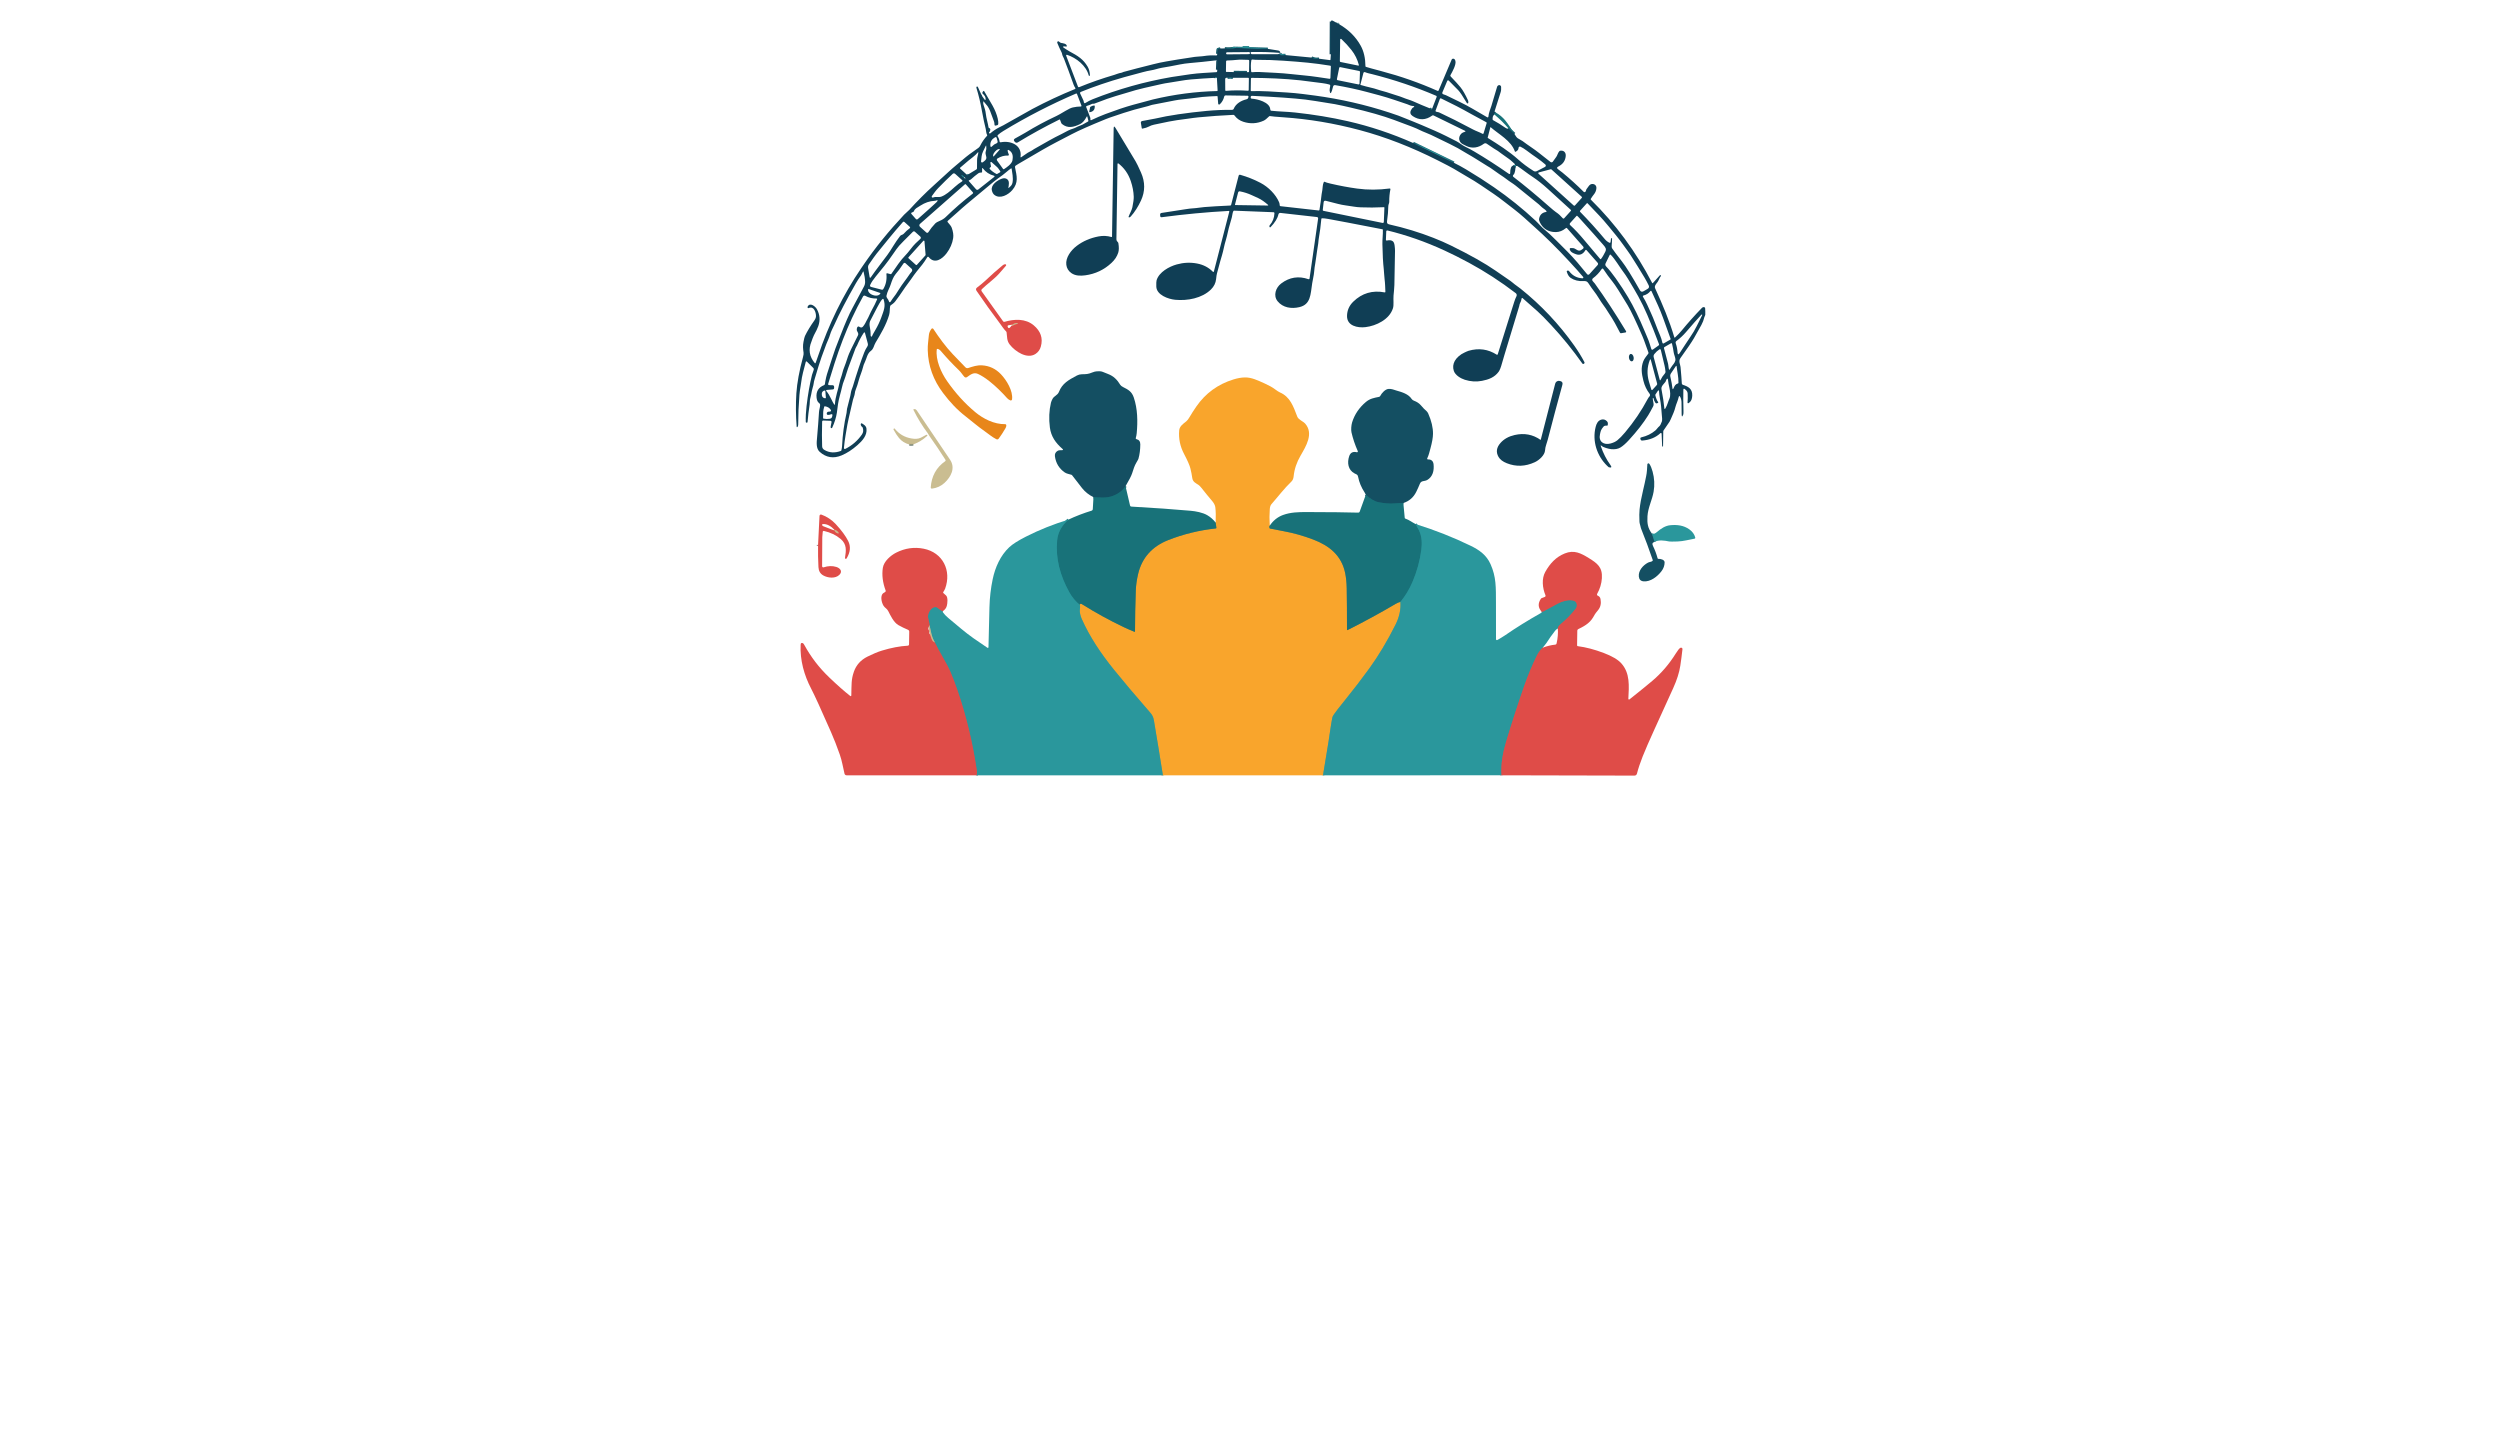 <?xml version="1.0" encoding="utf-8"?>
<svg xmlns="http://www.w3.org/2000/svg" width="490pt" height="280pt" viewBox="0 0 490 280" version="1.1" xmlns:xlink="http://www.w3.org/1999/xlink">
	<g id="surface2">
		<path vector-effect="non-scaling-stroke" d="M 262.128 4.555 Q 262.084 4.614 262.188 4.668 Q 262.297 4.726 262.291 4.646" style="fill:none;stroke-width:0.50;stroke:#145867;"/>
		<path vector-effect="non-scaling-stroke" d="M 293.141 22.032 Q 292.771 22.317 292.884 22.428" style="fill:none;stroke-width:0.50;stroke:#145867;"/>
		<path vector-effect="non-scaling-stroke" d="M 295.64 25.144 L 296.82 26.245" style="fill:none;stroke-width:0.50;stroke:#145867;"/>
		<path vector-effect="non-scaling-stroke" d="M 193.774 25.061 Q 193.703 25.296 193.762 25.568 Q 193.796 25.727 193.82 25.566 L 193.864 25.24" style="fill:none;stroke-width:0.50;stroke:#12475c;"/>
		<path vector-effect="non-scaling-stroke" d="M 238.581 10.548 L 238.659 9.754 Q 238.669 9.655 238.764 9.627 L 239.186 9.506" style="fill:none;stroke-width:0.50;stroke:#145867;"/>
		<path vector-effect="non-scaling-stroke" d="M 240.058 9.486 Q 241.095 9.581 242.185 9.39" style="fill:none;stroke-width:0.50;stroke:#145867;"/>
		<path vector-effect="non-scaling-stroke" d="M 242.185 9.39 L 248.509 9.579" style="fill:none;stroke-width:0.50;stroke:#1d6b79;"/>
		<path vector-effect="non-scaling-stroke" d="M 251.245 10.616 Q 250.043 10.855 251.968 10.795" style="fill:none;stroke-width:0.50;stroke:#1d6b79;"/>
		<path vector-effect="non-scaling-stroke" d="M 257.072 11.283 Q 257.762 11.649 258.538 11.505" style="fill:none;stroke-width:0.50;stroke:#145867;"/>
		<path vector-effect="non-scaling-stroke" d="M 260.851 10.634 L 260.88 4.218" style="fill:none;stroke-width:0.50;stroke:#12475c;"/>
		<path vector-effect="non-scaling-stroke" d="M 242.185 9.39 Q 241.751 9.488 241.53 9.32" style="fill:none;stroke-width:0.50;stroke:#21858b;"/>
		<path vector-effect="non-scaling-stroke" d="M 244.834 9.275 L 243.55 9.281" style="fill:none;stroke-width:0.50;stroke:#21858b;"/>
		<path vector-effect="non-scaling-stroke" d="M 220.608 95.295 Q 220.258 95.822 219.822 96.194 Q 218.25 97.538 216.153 97.522 Q 215.224 97.516 214.322 97.442" style="fill:none;stroke-width:0.50;stroke:#16616e;"/>
		<path vector-effect="non-scaling-stroke" d="M 211.644 118.559 Q 210.388 117.55 209.529 115.982 C 207.803 112.826 206.86 109.485 207.202 105.893 Q 207.419 103.617 209.389 101.854" style="fill:none;stroke-width:0.50;stroke:#21858b;"/>
		<path vector-effect="non-scaling-stroke" d="M 248.873 103.026 Q 248.744 103.151 248.814 103.464 Q 248.839 103.575 248.949 103.599 Q 249.801 103.78 251.671 104.126 Q 254.467 104.64 257.374 105.74 C 260.546 106.94 262.952 108.864 263.66 112.343 Q 263.929 113.67 263.957 115.302 Q 264.015 118.597 264.011 123.442 C 264.011 123.49 264.064 123.522 264.106 123.5 Q 268.96 121.062 273.514 118.374 Q 274.056 118.054 274.482 117.974" style="fill:none;stroke-width:0.50;stroke:#898c53;"/>
		<path vector-effect="non-scaling-stroke" d="M 274.482 117.974 Q 274.649 120.187 273.514 122.451 Q 271.095 127.277 268.4 130.996 Q 266.144 134.104 263.728 137.089 Q 261.818 139.447 261.471 139.997 C 261.316 140.243 261.185 140.399 261.125 140.709 C 260.831 142.191 260.598 144.082 260.421 145.174 Q 259.878 148.565 259.308 151.96" style="fill:none;stroke-width:0.50;stroke:#929e64;"/>
		<path vector-effect="non-scaling-stroke" d="M 227.927 151.968 Q 227.078 146.551 226.162 141.185 C 226.045 140.514 225.848 140.144 225.436 139.67 Q 221.04 134.62 218.312 131.237 C 215.817 128.149 213.578 124.837 212 121.267 C 211.803 120.824 211.582 119.978 211.638 119.61 Q 211.747 118.909 211.644 118.559" style="fill:none;stroke-width:0.50;stroke:#929e64;"/>
		<path vector-effect="non-scaling-stroke" d="M 211.644 118.559 Q 211.68 118.452 211.706 118.396 Q 211.737 118.326 211.837 118.334 Q 211.944 118.344 212.002 118.38 Q 216.087 120.939 220.242 122.913 Q 221.221 123.379 222.354 123.83 C 222.405 123.85 222.461 123.811 222.461 123.757 Q 222.471 119.725 222.616 115.731 Q 222.67 114.209 223.068 112.504 C 223.818 109.292 225.862 107.089 228.948 105.865 Q 233.38 104.11 238.315 103.569 C 238.374 103.563 238.416 103.509 238.408 103.45 L 238.271 102.429" style="fill:none;stroke-width:0.50;stroke:#898c53;"/>
		<path vector-effect="non-scaling-stroke" d="M 191.377 151.966 Q 191.538 151.588 191.478 151.17 Q 190.262 142.864 187.683 135.35 Q 186.939 133.181 186.203 131.49 Q 185.817 130.606 184.712 128.684 Q 183.918 127.307 183.222 125.906" style="fill:none;stroke-width:0.50;stroke:#857272;"/>
		<path stroke-opacity="0.980" vector-effect="non-scaling-stroke" d="M 183.222 125.906 Q 182.742 125.062 182.531 124.135 Q 182.354 123.355 182.189 122.547" style="fill:none;stroke-width:0.50;stroke:#78a995;"/>
		<path vector-effect="non-scaling-stroke" d="M 182.189 122.547 Q 182.165 122.109 182.034 121.642 Q 181.863 121.029 181.883 120.752 C 181.936 120.022 182.557 118.923 183.423 118.983 Q 183.644 118.999 184.064 119.367 Q 184.392 119.654 184.768 119.803" style="fill:none;stroke-width:0.50;stroke:#857272;"/>
		<path vector-effect="non-scaling-stroke" d="M 277.46 102.719 Q 277.799 103.314 278.097 103.903 C 278.708 105.113 278.748 106.49 278.573 107.806 Q 278.147 111.033 276.828 114.106 Q 275.914 116.237 274.482 117.974" style="fill:none;stroke-width:0.50;stroke:#21858b;"/>
		<path vector-effect="non-scaling-stroke" d="M 302.179 119.91 C 302.295 119.886 302.384 119.902 302.484 119.847 Q 303.877 119.077 305.278 118.332 C 306.199 117.841 307.681 117.381 308.591 117.799 C 309.188 118.074 309.15 118.903 308.853 119.287 Q 307.602 120.895 305.875 122.34 Q 305.365 122.768 305.331 123.166" style="fill:none;stroke-width:0.50;stroke:#857272;"/>
		<path vector-effect="non-scaling-stroke" d="M 302.368 126.949 Q 301.686 127.575 301.246 128.461 Q 299.855 131.267 298.743 134.451 Q 296.852 139.879 295.197 145.381 C 294.564 147.485 294.152 149.709 294.287 151.958" style="fill:none;stroke-width:0.50;stroke:#857272;"/>
		<path stroke-opacity="0.980" vector-effect="non-scaling-stroke" d="M 182.189 122.547 L 182.038 122.863" style="fill:none;stroke-width:0.50;stroke:#d4826a;"/>
		<path stroke-opacity="0.980" vector-effect="non-scaling-stroke" d="M 182.092 123.659 Q 182.125 123.56 182.161 123.723" style="fill:none;stroke-width:0.50;stroke:#d4826a;"/>
		<path stroke-opacity="0.980" vector-effect="non-scaling-stroke" d="M 182.322 124.398 Q 182.47 124.796 182.599 125.225 Q 182.748 125.723 183.222 125.906" style="fill:none;stroke-width:0.50;stroke:#d4826a;"/>
		<path vector-effect="non-scaling-stroke" d="M 275.055 98.596 Q 274.615 98.574 273.041 98.684 Q 271.966 98.761 270.241 98.445 Q 269.067 98.23 267.698 96.968" style="fill:none;stroke-width:0.50;stroke:#16616e;"/>
		<path stroke-opacity="0.980" vector-effect="non-scaling-stroke" d="M 179.011 87.102 L 178.213 87.12" style="fill:none;stroke-width:0.50;stroke:#6b7b70;"/>
		<path vector-effect="non-scaling-stroke" d="M 323.784 104.61 L 324.297 106.206" style="fill:none;stroke-width:0.50;stroke:#1f737f;"/>
		<path vector-effect="non-scaling-stroke" d="M 160.342 106.938 L 160.34 106.803" style="fill:none;stroke-width:0.50;stroke:#78454f;"/>
		<path vector-effect="non-scaling-stroke" d="M 241.817 14.124 L 244.404 14.148" style="fill:none;stroke-width:0.50;stroke:#145867;"/>
		<path vector-effect="non-scaling-stroke" d="M 238.569 13.664 L 238.643 11.965 Q 238.647 11.874 238.558 11.854 L 238.472 11.834" style="fill:none;stroke-width:0.50;stroke:#12475c;"/>
		<path vector-effect="non-scaling-stroke" d="M 280.25 21.238 Q 280.658 21.72 280.69 21.32" style="fill:none;stroke-width:0.50;stroke:#145867;"/>
		<path vector-effect="non-scaling-stroke" d="M 238.508 15.274 Q 238.524 15.147 238.315 15.169 Q 238.12 15.189 238.152 15.254" style="fill:none;stroke-width:0.50;stroke:#1d6b79;"/>
		<path vector-effect="non-scaling-stroke" d="M 241.658 15.248 Q 241.176 15.135 240.589 15.227" style="fill:none;stroke-width:0.50;stroke:#1d6b79;"/>
		<path vector-effect="non-scaling-stroke" d="M 296.793 32.374 Q 296.866 32.646 297.059 32.563" style="fill:none;stroke-width:0.50;stroke:#1d6b79;"/>
		<path vector-effect="non-scaling-stroke" d="M 297.113 32.511 Q 297.123 32.37 296.904 32.322" style="fill:none;stroke-width:0.50;stroke:#1d6b79;"/>
		<path vector-effect="non-scaling-stroke" d="M 276.993 28.032 L 284.962 31.902" style="fill:none;stroke-width:0.50;stroke:#1d6b79;"/>
		<path vector-effect="non-scaling-stroke" d="M 189.504 34.246 Q 189.518 34.348 189.619 34.332 Q 189.719 34.318 189.687 34.232" style="fill:none;stroke-width:0.50;stroke:#1d6b79;"/>
		<path vector-effect="non-scaling-stroke" d="M 188.965 34.684 Q 188.742 34.439 188.485 34.302 Q 188.382 34.248 188.443 34.348 Q 188.613 34.632 188.965 34.823" style="fill:none;stroke-width:0.50;stroke:#1d6b79;"/>
		<path stroke-opacity="0.980" vector-effect="non-scaling-stroke" d="M 198.301 63.82 Q 198.339 63.854 198.391 63.858 Q 198.443 63.86 198.481 63.834 Q 198.908 63.536 199.38 63.494 Q 199.414 63.49 199.44 63.466 Q 199.466 63.438 199.477 63.412 Q 199.501 63.343 199.428 63.337 Q 198.843 63.293 198.459 63.629" style="fill:none;stroke-width:0.50;stroke:#d4826a;"/>
		<path stroke-opacity="0.980" vector-effect="non-scaling-stroke" d="M 163.52 103.967 Q 163.832 104.461 164.234 104.536 Q 164.475 104.582 164.343 104.375 Q 164.103 104.001 163.478 103.772" style="fill:none;stroke-width:0.50;stroke:#d4826a;"/>
		<path d="M 262.128 4.555 Q 262.084 4.614 262.188 4.668 Q 262.297 4.726 262.291 4.646 Q 265.228 6.28 266.715 8.988 Q 267.6 10.596 267.628 12.968 Q 267.63 13.073 267.73 13.107 Q 268.293 13.294 270.695 13.927 Q 276.467 15.449 281.773 17.817 C 281.848 17.849 281.934 17.815 281.966 17.74 L 284.531 11.673 C 284.564 11.595 284.632 11.537 284.714 11.515 Q 285.108 11.416 285.257 11.929 C 285.46 12.628 284.672 14.058 284.298 14.709 Q 284.21 14.86 284.332 14.986 Q 285.607 16.307 286.26 17.109 Q 286.944 17.947 287.756 19.726 C 287.79 19.805 287.8 19.955 287.784 20.142 Q 287.776 20.221 287.715 20.253 Q 287.579 20.325 287.502 20.193 Q 286.31 18.19 285.818 17.684 Q 284.956 16.797 283.991 15.835 Q 283.763 15.609 283.639 15.905 L 282.706 18.112 C 282.642 18.265 282.728 18.44 282.889 18.478 Q 283.112 18.534 283.39 18.655 Q 283.508 18.707 286.005 19.925 Q 287.49 20.649 288.572 21.284 Q 290.023 22.136 291.507 22.993 C 291.597 23.045 291.714 22.987 291.724 22.882 Q 291.78 22.295 291.979 21.724 Q 292.303 20.798 292.311 20.768 Q 292.858 18.922 293.428 17.023 C 293.481 16.85 293.629 16.717 293.816 16.677 Q 293.937 16.651 294.112 16.791 Q 294.208 16.87 294.222 17.045 Q 294.271 17.664 294.102 18.154 C 293.78 19.093 293.495 20.146 292.966 21.74 Q 292.866 22.038 293.141 22.032 Q 292.771 22.317 292.884 22.428 Q 292.506 22.75 292.552 23.401 Q 292.558 23.505 292.65 23.554 Q 293.889 24.223 295.039 25.033 Q 295.185 25.136 295.312 25.184 Q 295.615 25.3 295.64 25.144 L 296.82 26.245 Q 297.236 26.963 297.501 27.108 Q 298.237 27.512 298.416 27.648 C 299.473 28.458 300.747 29.242 301.65 29.978 Q 302.685 30.822 303.901 31.751 C 304.046 31.862 304.251 31.83 304.358 31.683 Q 304.907 30.921 305.029 30.75 Q 305.15 30.581 305.327 30.143 Q 305.439 29.862 305.64 29.632 Q 305.709 29.556 305.807 29.542 C 306.497 29.429 306.939 29.88 306.885 30.571 Q 306.774 31.958 305.433 32.638 Q 304.951 32.881 305.399 33.184 Q 305.729 33.406 306.229 33.818 Q 308.465 35.659 310.42 37.615 C 310.465 37.659 310.529 37.677 310.591 37.663 Q 310.829 37.607 310.873 37.267 Q 310.885 37.173 310.941 37.094 Q 311.283 36.62 311.387 36.479 Q 311.661 36.111 311.988 36.069 C 312.517 36.001 312.933 36.348 312.895 36.891 C 312.827 37.854 312.212 38.22 311.793 38.97 Q 311.741 39.066 311.82 39.145 Q 319.098 46.319 323.83 55.471 C 323.857 55.52 323.921 55.528 323.957 55.487 L 325.338 53.956 C 325.378 53.911 325.447 53.907 325.491 53.948 L 325.529 53.984 Q 325.591 54.038 325.537 54.102 C 325.23 54.468 325.115 54.963 324.888 55.268 C 324.657 55.582 324.196 56.05 324.401 56.499 C 325.863 59.679 327.216 62.861 328.174 66.135 C 328.188 66.186 328.251 66.202 328.289 66.167 Q 329.121 65.382 329.596 64.803 Q 331.499 62.487 333.556 60.37 Q 333.827 60.091 334.106 60.243 Q 334.197 60.292 334.205 60.396 Q 334.257 61.056 334.235 61.715 C 334.233 61.815 334.084 62.022 334.052 62.167 Q 333.869 62.971 333.467 63.701 Q 332.583 65.305 332.004 66.304 Q 331.377 67.386 329.358 70.196 C 328.932 70.789 329.34 71.44 329.387 71.941 Q 329.584 74.096 329.634 75.131 C 329.642 75.27 329.732 75.388 329.865 75.43 C 330.936 75.774 331.734 76.238 331.68 77.543 Q 331.644 78.367 331.27 78.757 Q 330.629 79.423 330.776 78.526 Q 330.818 78.271 330.782 77.157 C 330.774 76.892 330.655 76.643 330.458 76.466 L 330.267 76.295 Q 329.943 76.005 329.935 76.44 Q 329.895 78.369 329.961 80.51 Q 329.98 81.085 329.915 81.252 Q 329.622 82.01 329.602 81.196 Q 329.592 80.852 329.578 78.91 Q 329.574 78.287 329.332 77.821 Q 329.113 77.398 329.015 77.865 C 328.884 78.496 328.52 79.236 328.406 79.698 Q 328.233 80.383 328.002 80.93 Q 327.356 82.466 327.236 82.645 Q 326.542 83.69 326.052 84.374 Q 326.003 84.444 326.001 84.528 L 325.957 87.437 C 325.957 87.483 325.921 87.52 325.875 87.52 L 325.82 87.518 Q 325.784 87.518 325.782 87.479 L 325.676 85.001 C 325.67 84.878 325.525 84.82 325.437 84.902 Q 324.072 86.181 321.862 86.352 C 321.732 86.362 321.611 86.285 321.565 86.165 L 321.531 86.074 Q 321.42 85.785 321.722 85.714 Q 323.306 85.341 324.44 84.384 C 324.709 84.157 324.932 83.777 325.248 83.521 Q 325.443 83.365 325.722 82.625 Q 325.849 82.295 325.69 81.033 Q 325.668 80.856 325.579 79.692 C 325.503 78.669 325.199 77.632 325.163 76.618 C 325.159 76.516 325.028 76.478 324.972 76.562 L 324.48 77.298 Q 324.421 77.386 324.446 77.489 Q 324.663 78.367 324.978 78.783 Q 325.087 78.926 324.92 78.988 L 324.763 79.049 Q 324.576 79.119 324.462 78.956 Q 324.172 78.54 324.072 78.028 C 324.066 77.997 324.027 77.987 324.007 78.009 L 323.937 78.088 Q 323.927 78.098 323.929 78.114 L 324.102 79.145 C 324.13 79.31 324.104 79.481 324.025 79.632 Q 323.448 80.751 323.054 81.387 Q 321.643 83.66 319.301 86.215 Q 318.331 87.276 317.595 87.715 Q 316.895 88.133 315.814 88.038 C 315.287 87.994 314.226 87.682 313.924 87.397 Q 313.653 87.142 313.775 87.498 Q 314.471 89.524 315.629 91.12 Q 316.125 91.807 315.315 91.578 Q 315.279 91.568 315.012 91.311 C 312.992 89.355 312.051 86.442 312.746 83.682 C 312.909 83.037 313.191 82.442 313.844 82.251 Q 314.459 82.068 314.945 82.546 C 315.197 82.794 315.15 83.021 315.118 83.312 Q 315.108 83.419 315.002 83.419 C 314.698 83.425 314.467 83.393 314.258 83.65 C 313.739 84.287 313.743 84.478 313.601 85.097 C 313.265 86.567 314.336 87.272 315.661 86.925 Q 316.495 86.706 317.012 86.287 Q 317.661 85.761 318.524 84.736 Q 321.117 81.652 322.944 78.208 Q 323.109 77.899 323.3 77.7 C 323.434 77.557 323.444 77.338 323.324 77.183 Q 322.463 76.08 322.102 74.616 C 321.752 73.195 321.593 72.12 322.076 70.825 C 322.281 70.27 322.757 69.74 323.056 69.325 Q 323.141 69.211 323.089 69.076 C 322.703 68.095 322.319 66.835 321.923 65.918 Q 319.987 61.444 319.012 59.817 Q 316.799 56.123 316.089 55.252 Q 315.1 54.042 314.234 52.713 C 314.167 52.609 314.013 52.609 313.944 52.713 Q 313.219 53.799 312.224 54.539 C 312.045 54.671 312.021 54.929 312.169 55.091 Q 312.517 55.475 312.585 55.57 Q 315.542 59.679 318.708 64.919 C 318.769 65.018 318.708 65.146 318.596 65.164 L 317.736 65.309 Q 317.589 65.335 317.518 65.201 Q 316.312 62.875 315.94 62.34 C 315.327 61.462 314.883 60.613 314.298 59.847 C 313.655 59.009 313.092 57.904 312.394 57.033 Q 312.027 56.573 311.333 55.522 C 311.076 55.13 310.851 55.069 310.37 55.095 Q 308.883 55.172 307.849 54.466 Q 307.339 54.118 307.086 53.252 Q 307.053 53.142 307.15 53.081 Q 307.385 52.934 307.59 53.2 Q 308.573 54.474 310.171 54.549 C 310.312 54.555 310.392 54.392 310.302 54.285 Q 309.315 53.111 307.64 51.302 Q 303.948 47.306 300.504 44.254 Q 299.927 43.742 298.725 42.648 C 297.509 41.543 295.865 40.333 294.838 39.529 Q 293.746 38.672 292.751 37.993 Q 289.645 35.872 288.952 35.46 Q 286.958 34.274 284.941 33.082 Q 284.214 32.654 281.85 31.458 Q 274.062 27.518 266.548 25.512 Q 258.998 23.495 251.538 22.991 Q 249.426 22.848 248.915 22.752 C 248.853 22.74 248.79 22.76 248.746 22.804 Q 248.081 23.471 247.689 23.65 Q 245.747 24.535 243.697 23.871 Q 242.599 23.515 241.954 22.623 C 241.901 22.551 241.817 22.508 241.729 22.512 Q 238.269 22.675 234.892 22.999 C 233.634 23.121 232.11 23.393 230.711 23.552 Q 229.802 23.656 226.168 24.44 Q 225.625 24.557 225.145 24.82 Q 224.718 25.053 223.922 25.21 Q 223.802 25.234 223.782 25.114 L 223.609 24.074 C 223.581 23.909 223.691 23.753 223.856 23.722 Q 226.622 23.23 228.554 22.796 C 229.099 22.675 229.605 22.657 230.232 22.52 Q 230.459 22.47 230.902 22.406 Q 233.754 21.99 236.508 21.736 Q 238.993 21.507 241.528 21.527 C 241.648 21.529 241.759 21.455 241.803 21.342 C 242.211 20.313 243.27 19.714 244.296 19.465 C 244.591 19.395 244.639 19.234 244.7 19.001 C 244.732 18.882 244.643 18.767 244.521 18.765 L 240.227 18.701 C 240.092 18.699 239.976 18.789 239.946 18.92 Q 239.732 19.835 239.071 20.448 C 238.959 20.552 238.776 20.482 238.764 20.329 L 238.647 18.92 C 238.643 18.868 238.597 18.828 238.544 18.83 Q 237.027 18.886 235.658 19.005 Q 235.077 19.055 233.346 19.294 C 232.329 19.435 231.233 19.489 230.262 19.686 Q 228.224 20.1 225.832 20.546 C 225.569 20.595 225.325 20.717 225.044 20.788 Q 221.964 21.549 220.238 22.136 Q 218.987 22.563 218.453 22.735 Q 217.387 23.079 216.684 23.367 Q 212.098 25.236 210.078 26.294 C 207.907 27.429 206.116 28.33 204.389 29.333 Q 202.042 30.698 199.619 32.115 Q 199.296 32.304 199.062 32.469 C 198.966 32.537 198.918 32.656 198.942 32.772 C 199.286 34.525 199.684 35.784 198.395 37.273 C 197.615 38.176 196.031 39.07 194.915 38.214 Q 194.527 37.916 194.399 37.289 C 194.178 36.2 195.514 35.319 196.385 35.014 C 197.082 34.77 197.772 35.124 197.742 35.922 Q 197.724 36.389 197.641 36.787 Q 197.617 36.911 197.712 36.829 C 198.094 36.495 198.357 36.272 198.447 35.822 C 198.644 34.851 198.375 33.842 198.284 33.07 C 198.276 33.008 198.206 32.973 198.154 33.01 C 197.573 33.408 197.002 33.966 196.514 34.318 C 195.892 34.764 195.279 35.193 194.726 35.649 Q 190.99 38.749 189.492 40.001 C 188.266 41.024 187.06 42.19 185.791 43.263 Q 185.636 43.396 185.763 43.555 C 186.044 43.913 186.398 44.244 186.543 44.646 Q 186.953 45.8 186.822 46.665 Q 186.581 48.257 185.53 49.642 C 184.676 50.769 183.18 51.831 182.026 50.386 C 181.952 50.293 181.809 50.301 181.747 50.402 C 181.331 51.061 181.132 51.409 180.754 51.871 Q 179.373 53.562 179.144 53.905 C 178.356 55.079 177.6 55.988 176.868 57.112 Q 176.382 57.857 175.469 59.072 C 175.208 59.419 174.852 59.642 174.574 59.847 Q 174.494 59.91 174.472 60.008 C 174.361 60.523 174.444 61.134 174.265 61.737 C 173.692 63.675 172.616 65.486 171.597 67.175 C 171.26 67.735 171.26 68.357 170.677 68.783 C 169.969 69.301 169.844 70.317 169.541 70.912 Q 169.251 71.48 169.115 72.089 C 168.958 72.789 168.532 73.706 168.321 74.52 Q 168.053 75.545 167.764 76.257 Q 167.565 76.743 167.531 77.155 C 167.501 77.519 167.281 77.937 167.183 78.353 Q 166.122 82.806 165.949 84.03 C 165.824 84.9 165.631 85.759 165.553 86.484 Q 165.512 86.856 165.408 87.793 C 165.392 87.944 165.549 88.052 165.683 87.984 Q 167.679 86.977 168.932 85.168 C 169.235 84.73 169.237 84.342 169.105 83.847 Q 169.081 83.751 168.998 83.694 Q 168.825 83.58 168.745 83.375 Q 168.648 83.131 168.751 83.019 Q 168.843 82.918 168.956 82.993 C 169.384 83.282 169.754 83.453 169.828 84.016 C 169.999 85.333 168.994 86.43 168.059 87.246 Q 166.508 88.605 164.97 89.252 Q 162.555 90.268 160.65 88.553 C 159.922 87.898 160.067 86.665 160.135 85.889 Q 160.391 82.963 160.525 80.765 C 160.553 80.285 160.722 79.893 160.74 79.469 C 160.754 79.155 160.686 79.131 160.455 78.924 Q 160.125 78.633 160.049 77.949 Q 159.85 76.158 161.508 75.491 Q 161.669 75.424 161.687 75.251 Q 161.737 74.785 161.928 73.945 C 162.109 73.149 162.435 72.361 162.68 71.509 C 162.901 70.735 163.207 69.945 163.438 69.205 Q 163.625 68.604 163.748 68.29 Q 164.24 67.032 164.7 65.836 Q 166.178 62.002 167.044 60.449 Q 167.505 59.622 169.336 56.159 Q 169.575 55.709 169.561 55.224 Q 169.537 54.295 169.257 53.25 C 169.245 53.202 169.183 53.192 169.155 53.232 C 169.002 53.453 168.952 53.706 168.791 53.932 Q 168.13 54.862 167.77 55.495 Q 164.96 60.424 163.514 63.695 Q 163.484 63.765 163.056 64.65 Q 162.831 65.116 162.678 65.633 C 162.491 66.27 162.123 67.006 161.954 67.454 Q 160.835 70.409 160.441 71.74 Q 159.82 73.834 159.701 74.202 Q 159.518 74.773 159.47 75.219 C 159.422 75.652 159.215 76.112 159.134 76.578 Q 159.022 77.238 158.784 78.208 C 158.7 78.55 158.738 78.96 158.688 79.292 Q 158.429 81.019 158.28 82.711 Q 158.266 82.88 158.101 82.846 L 158.041 82.834 C 157.978 82.822 157.932 82.768 157.93 82.705 Q 157.884 81.298 158.087 79.573 Q 158.489 76.128 159.15 73.487 C 159.245 73.107 159.466 72.676 159.502 72.395 Q 159.524 72.232 159.406 72.116 L 158.179 70.903 Q 157.99 70.719 157.922 70.974 Q 157.233 73.547 157.176 73.997 Q 157.068 74.853 156.919 75.704 Q 156.746 76.685 156.688 77.42 Q 156.453 80.341 156.447 83.242 Q 156.447 83.517 156.286 83.706 C 156.24 83.759 156.155 83.73 156.149 83.662 Q 155.884 80.227 156.091 77.055 Q 156.29 74.051 157.385 69.999 Q 157.542 69.418 157.5 69.126 C 157.385 68.353 157.335 67.784 157.48 67.02 Q 157.653 66.105 157.777 65.846 Q 158.473 64.413 159.603 62.829 Q 159.93 62.37 159.934 61.964 C 159.94 61.23 159.532 59.898 158.485 60.388 Q 158.396 60.43 158.33 60.358 Q 158.222 60.235 158.316 60.061 C 158.772 59.226 159.804 60.05 160.103 60.587 Q 160.988 62.177 160.391 63.902 Q 160.161 64.565 159.53 65.709 Q 159.397 65.948 159.269 66.322 Q 159.082 66.863 159.044 66.953 Q 158.089 69.255 159.699 71.173 C 159.745 71.229 159.836 71.213 159.862 71.145 Q 160.021 70.729 160.32 69.836 Q 163.494 60.348 168.785 52.585 Q 169.105 52.116 169.167 52.026 C 171.561 48.514 174.261 45.215 177.188 42.1 C 177.519 41.748 177.945 41.436 178.227 41.127 Q 180.623 38.491 183.023 36.328 Q 184.627 34.883 185.92 33.683 C 186.836 32.831 187.803 32.077 188.698 31.297 Q 189.856 30.286 191.792 28.965 Q 191.989 28.83 192.163 28.475 Q 192.662 27.465 193.458 26.621 Q 193.526 26.549 193.478 26.46 C 193.255 26.058 193.295 25.622 193.209 25.294 C 192.986 24.44 192.704 23.127 192.479 21.855 Q 192.051 19.417 191.382 17.242 Q 191.321 17.041 191.456 16.974 Q 191.601 16.906 191.667 17.053 L 192.32 18.498 Q 192.336 18.534 192.371 18.552 Q 192.441 18.588 192.451 18.693 Q 192.461 18.794 192.519 18.874 L 192.939 19.463 Q 193.179 19.797 193.183 19.387 Q 193.189 18.866 192.594 18.351 Q 192.511 18.279 192.541 18.174 Q 192.596 17.985 192.74 17.847 C 192.789 17.8 192.865 17.811 192.899 17.867 Q 193.625 19.075 194.546 20.711 Q 195.251 21.968 195.553 23.23 Q 195.703 23.865 195.661 24.273 Q 195.639 24.502 195.414 24.553 L 195.155 24.611 Q 194.934 24.661 194.923 24.432 Q 194.905 24.022 194.833 23.839 Q 194.449 22.874 194.113 21.891 C 194.007 21.582 193.641 20.802 193.269 20.456 Q 193.108 20.305 192.819 19.909 Q 192.738 19.801 192.722 19.935 Q 192.678 20.293 192.754 20.494 Q 193.126 21.469 193.221 22.313 C 193.317 23.176 193.629 24.131 193.774 25.061 Q 193.703 25.296 193.762 25.568 Q 193.796 25.727 193.82 25.566 L 193.864 25.24 L 193.86 26.024 C 193.86 26.151 194.007 26.219 194.103 26.137 Q 194.921 25.431 195.84 24.967 Q 196.632 24.569 196.64 24.565 Q 199.408 23.015 199.875 22.744 Q 201.298 21.913 202.367 21.346 Q 206.468 19.171 210.707 17.449 C 210.788 17.417 210.816 17.316 210.766 17.246 Q 210.549 16.942 210.426 16.596 Q 209.419 13.764 208.514 11.428 Q 208.51 11.416 208.301 10.998 C 208.175 10.747 208.183 10.489 208.066 10.258 Q 207.606 9.356 207.252 8.467 Q 207.184 8.298 207.23 8.218 Q 207.282 8.132 207.371 8.101 Q 207.469 8.067 207.545 8.138 Q 207.813 8.383 207.959 8.409 C 208.384 8.483 209.077 8.554 209.095 9.038 C 209.097 9.096 209.045 9.141 208.987 9.129 Q 208.737 9.082 208.611 9.088 Q 208.106 9.116 208.536 9.382 C 208.804 9.545 209.232 9.866 209.59 10.055 C 211.29 10.962 212.332 11.615 213.18 13.069 Q 213.59 13.772 213.626 14.743 Q 213.63 14.829 213.55 14.86 Q 213.52 14.872 213.494 14.872 Q 213.417 14.866 213.397 14.793 C 212.88 12.847 210.955 11.334 209.135 10.741 C 209.029 10.707 208.928 10.811 208.969 10.916 L 211.278 16.97 C 211.316 17.069 211.427 17.117 211.526 17.077 Q 214.885 15.704 218.4 14.677 C 218.77 14.568 219.285 14.327 219.816 14.253 Q 219.916 14.24 220 14.186 Q 220.083 14.132 220.189 14.104 Q 222.837 13.384 225.504 12.725 Q 225.621 12.697 225.985 12.602 Q 227.285 12.264 228.606 12.041 Q 230.793 11.671 230.833 11.663 Q 231.957 11.462 234.184 11.147 C 234.812 11.058 235.386 11.082 236.01 10.98 Q 237.069 10.805 238.357 10.869 Q 238.508 10.875 238.546 10.793 Q 238.583 10.709 238.581 10.548 L 238.659 9.754 Q 238.669 9.655 238.764 9.627 L 239.186 9.506 L 240.058 9.486 Q 241.095 9.581 242.185 9.39 L 248.509 9.579 L 250.559 9.906 Q 250.772 9.941 250.881 10.13 L 250.927 10.206 Q 251.03 10.385 250.825 10.367 Q 248.286 10.14 245.281 10.198 C 245.152 10.2 245.073 10.339 245.138 10.449 L 245.168 10.5 Q 245.236 10.62 245.375 10.62 L 251.245 10.616 Q 250.043 10.855 251.968 10.795 L 257.072 11.283 Q 257.762 11.649 258.538 11.505 L 260.664 11.782 Q 260.769 11.794 260.777 11.69 L 260.851 10.634 L 260.88 4.218 Q 260.817 4.135 260.861 4.097 C 260.962 4.009 261.113 3.995 261.239 4.065 L 262.128 4.555 Z M 262.745 12.15 L 266.241 12.863 C 266.303 12.876 266.359 12.817 266.343 12.755 Q 265.921 11.111 264.882 9.798 Q 263.981 8.662 262.908 7.649 C 262.819 7.567 262.675 7.627 262.673 7.748 L 262.61 11.981 C 262.608 12.063 262.667 12.134 262.745 12.15 Z M 244.997 10.407 C 244.995 10.296 244.907 10.208 244.796 10.209 L 240.511 10.247 C 240.4 10.248 240.313 10.337 240.313 10.448 L 240.313 10.456 C 240.315 10.566 240.404 10.654 240.514 10.653 L 244.8 10.615 C 244.911 10.614 244.997 10.526 244.997 10.415 L 244.997 10.407 Z M 245.236 14.041 C 245.244 14.11 245.305 14.16 245.373 14.154 Q 246.354 14.084 246.808 14.112 C 248.72 14.222 251.14 14.289 253.166 14.53 C 254.769 14.721 256.509 14.833 258.216 15.095 Q 259.239 15.252 260.576 15.445 Q 260.751 15.471 260.759 15.294 L 260.849 13.028 Q 260.853 12.894 260.721 12.872 C 257.432 12.341 255.219 12.156 251.53 11.899 Q 248.947 11.718 246.571 11.73 Q 246.036 11.732 245.461 11.667 C 245.365 11.655 245.279 11.722 245.262 11.818 Q 245.088 12.853 245.236 14.041 Z M 241.817 14.124 L 244.404 14.148 L 244.72 14.134 Q 244.812 14.13 244.814 14.037 L 244.844 11.897 C 244.846 11.806 244.774 11.734 244.684 11.732 C 243.797 11.724 243.108 11.649 242.35 11.738 Q 241.578 11.828 240.48 11.858 C 240.388 11.86 240.315 11.935 240.313 12.027 L 240.283 13.995 Q 240.283 14.092 240.38 14.094 L 241.817 14.124 Z M 238.569 13.664 L 238.643 11.965 Q 238.647 11.874 238.558 11.854 L 238.472 11.834 Q 238.293 11.836 238.114 11.858 Q 235.654 12.15 233.185 12.363 Q 232.216 12.447 231.266 12.632 Q 229.42 12.994 229.4 12.996 Q 228.885 13.083 227.703 13.288 C 226.938 13.422 226.316 13.676 225.597 13.788 Q 224.875 13.903 224.017 14.134 Q 220.881 14.98 220.585 15.059 Q 220.513 15.079 220.262 15.149 Q 215.63 16.466 211.829 18.02 C 211.71 18.07 211.658 18.207 211.712 18.323 L 212.362 19.706 Q 212.402 19.793 212.406 19.887 Q 212.414 20.072 212.513 20.187 C 212.553 20.235 212.623 20.247 212.677 20.215 Q 213.536 19.7 214.149 19.457 Q 221.647 16.478 229.623 15.099 Q 230.622 14.926 233.334 14.546 C 234.994 14.313 236.729 14.261 238.424 14.142 Q 238.524 14.136 238.55 14.037 Q 238.597 13.861 238.569 13.664 Z M 262.031 15.515 C 262.011 15.605 262.07 15.692 262.16 15.712 L 266.263 16.548 C 266.365 16.57 266.46 16.496 266.464 16.391 L 266.556 14.09 C 266.56 14.007 266.504 13.935 266.424 13.919 L 262.683 13.157 C 262.592 13.137 262.506 13.195 262.486 13.286 L 262.031 15.515 Z M 280.25 21.238 Q 280.658 21.72 280.69 21.32 L 281.588 18.991 C 281.621 18.908 281.58 18.814 281.5 18.779 Q 275.443 16.178 268.926 14.534 C 268.486 14.421 268.024 14.347 267.543 14.144 C 267.413 14.088 267.262 14.162 267.226 14.301 L 266.641 16.572 Q 266.625 16.635 266.687 16.653 Q 267.849 16.99 268.609 17.159 Q 269.356 17.324 269.976 17.539 C 270.782 17.821 271.536 17.955 272.378 18.261 C 273.288 18.59 274.239 18.812 274.989 19.131 C 275.658 19.419 276.326 19.561 277.047 19.887 Q 278.652 20.607 280.25 21.238 Z M 238.152 15.254 Q 235.796 15.37 233.439 15.569 C 231.983 15.692 230.62 16.005 229.127 16.212 Q 228.345 16.319 227.591 16.49 C 225.448 16.974 223.094 17.455 220.963 18.15 Q 220.24 18.385 218.694 18.824 Q 217.387 19.194 214.507 20.307 C 214.352 20.367 214.185 20.291 214.04 20.361 Q 213.496 20.625 213.009 20.766 C 212.915 20.792 212.862 20.896 212.899 20.989 L 213.697 23.083 Q 213.725 23.156 213.721 23.232 L 213.715 23.411 Q 213.705 23.632 213.906 23.538 Q 215.339 22.854 216.68 22.348 Q 219.779 21.18 222.051 20.55 Q 225.122 19.698 225.979 19.493 Q 232.249 17.995 238.552 17.845 C 238.611 17.843 238.657 17.794 238.653 17.736 L 238.508 15.274 Q 238.524 15.147 238.315 15.169 Q 238.12 15.189 238.152 15.254 Z M 240.589 15.227 Q 240.36 15.225 240.243 15.284 Q 240.134 15.34 240.136 15.563 Q 240.145 16.383 240.149 17.69 C 240.149 17.76 240.209 17.815 240.277 17.809 Q 242.452 17.624 244.609 17.79 C 244.681 17.796 244.744 17.738 244.746 17.666 L 244.78 15.388 C 244.782 15.308 244.718 15.244 244.639 15.244 L 241.658 15.248 Q 241.176 15.135 240.589 15.227 Z M 296.793 32.374 Q 296.866 32.646 297.059 32.563 C 297.023 33.012 296.988 33.982 296.623 34.272 C 296.496 34.372 296.496 34.565 296.625 34.666 Q 299.96 37.237 303.554 40.411 Q 304.537 41.277 304.886 41.517 Q 305.461 41.911 305.672 42.126 Q 306.171 42.634 306.324 42.801 C 306.388 42.869 306.497 42.869 306.559 42.799 L 307.88 41.338 Q 307.978 41.229 307.87 41.129 Q 306.356 39.742 303.423 37.07 Q 301.795 35.587 300.388 34.666 C 299.312 33.964 298.301 33.128 297.362 32.519 Q 297.274 32.461 297.113 32.511 Q 297.123 32.37 296.904 32.322 L 296.912 32.244 Q 296.92 32.157 296.854 32.101 C 296.466 31.777 296.17 31.438 295.722 31.13 Q 294.494 30.286 294.228 30.067 Q 293.635 29.576 292.829 29.126 Q 292.677 29.039 291.398 28.165 C 291.225 28.046 290.996 28.052 290.829 28.179 C 289.8 28.957 288.524 29.184 287.38 28.599 C 286.815 28.31 286.379 28.167 286.15 27.743 Q 285.816 27.128 286.182 26.497 C 286.407 26.105 286.7 25.962 287.072 25.851 Q 287.386 25.757 287.092 25.614 L 280.957 22.619 C 280.885 22.583 280.798 22.591 280.732 22.637 Q 278.796 24.046 276.867 22.742 Q 276.167 22.267 276.587 21.539 Q 276.798 21.174 276.885 21.129 Q 277.548 20.788 276.794 20.757 C 276.483 20.745 276.073 20.514 275.805 20.426 C 274.324 19.933 272.145 19.159 270.464 18.713 Q 269.517 18.46 267.939 18.036 Q 265.107 17.274 261.686 16.685 C 261.505 16.653 261.33 16.767 261.288 16.946 Q 261.149 17.523 261.066 17.764 Q 260.719 18.773 260.604 17.718 Q 260.59 17.595 260.725 16.807 C 260.743 16.703 260.679 16.6 260.576 16.572 Q 259.931 16.393 259.219 16.301 Q 255.904 15.863 254.889 15.75 C 251.739 15.402 248.376 15.28 245.375 15.262 Q 245.18 15.262 245.178 15.455 L 245.144 17.736 Q 245.142 17.861 245.266 17.859 C 247.538 17.8 249.582 17.963 252.304 18.134 Q 253.8 18.229 255.35 18.422 Q 258.118 18.767 259.629 19.009 Q 267.135 20.203 274.072 22.661 Q 274.535 22.824 275.588 23.262 Q 276.167 23.501 277.108 23.873 Q 278.203 24.303 281.152 25.592 C 282.71 26.271 284.163 27.023 285.49 27.697 C 286.035 27.972 286.568 28.465 287.205 28.764 Q 288.051 29.162 288.976 29.709 Q 292.263 31.653 295.668 34.025 Q 296.03 34.276 296.003 33.836 Q 295.977 33.363 296.154 32.861 C 296.263 32.553 296.506 32.459 296.793 32.374 Z M 198.946 27.142 C 199.519 26.806 200.303 26.414 200.956 26.014 Q 203.915 24.197 207.067 22.729 Q 207.537 22.51 208.844 21.724 Q 209.747 21.18 210.275 21.059 Q 211.059 20.882 211.865 20.872 C 211.942 20.872 211.996 20.794 211.968 20.721 L 211.089 18.416 C 211.061 18.341 210.977 18.307 210.904 18.337 Q 203.543 21.497 196.678 25.66 Q 196.033 26.052 195.593 26.448 C 195.506 26.527 195.49 26.657 195.555 26.754 Q 195.848 27.19 195.914 27.729 C 195.929 27.837 196.031 27.912 196.14 27.89 C 198.041 27.502 200.375 28.414 200.021 30.772 C 200.013 30.83 200.078 30.871 200.124 30.837 Q 200.578 30.517 201.424 29.95 C 201.674 29.783 201.973 29.677 202.186 29.538 Q 202.689 29.21 202.703 29.202 C 204.964 27.92 206.45 27.041 208.006 26.3 C 208.583 26.026 209.212 25.622 209.833 25.381 C 210.094 25.278 210.595 25.158 210.977 24.935 C 211.343 24.722 211.837 24.605 212.151 24.438 Q 212.589 24.203 213.262 23.813 C 213.315 23.783 213.341 23.72 213.325 23.66 L 213.116 22.878 Q 213.071 22.709 212.989 22.864 Q 212.402 23.98 211.719 24.311 C 210.422 24.943 209.27 25.222 208.132 24.291 Q 208.052 24.225 208.016 24.127 L 207.767 23.475 Q 207.732 23.385 207.644 23.427 Q 203.342 25.556 199.517 27.892 Q 199.173 28.101 198.908 27.799 L 198.849 27.733 Q 198.538 27.379 198.946 27.142 Z M 276.993 28.032 L 284.962 31.902 Q 286.168 32.495 287.34 33.196 Q 290.309 34.973 292.823 36.708 Q 297.169 39.705 300.963 43.245 C 301.59 43.832 302.126 44.532 302.814 45.071 Q 303.526 45.629 305.019 47.119 C 306.71 48.804 307.876 49.935 309.17 51.445 Q 310.024 52.44 311.072 53.741 C 311.182 53.877 311.387 53.883 311.506 53.753 L 313.132 51.951 C 313.249 51.823 313.249 51.63 313.136 51.501 L 310.957 49.027 C 310.891 48.952 310.772 48.964 310.724 49.051 C 310.34 49.734 309.699 50.118 308.919 49.835 C 308.362 49.632 307.805 49.439 307.667 48.854 C 307.638 48.733 307.729 48.619 307.853 48.617 C 308.249 48.611 308.479 48.601 308.79 48.808 C 309.421 49.23 309.687 49.25 310.282 48.743 C 310.404 48.639 310.416 48.454 310.31 48.333 L 307.118 44.707 Q 307.041 44.62 306.951 44.691 Q 306.672 44.91 306.4 45.075 Q 305.518 45.607 304.388 45.459 Q 302.641 45.229 301.829 43.609 Q 301.61 43.173 301.66 42.886 Q 301.863 41.722 303.031 41.545 C 303.117 41.531 303.156 41.428 303.099 41.362 Q 302.864 41.086 302.48 40.831 C 302.163 40.62 301.881 40.278 301.602 40.049 Q 298.771 37.744 297.097 36.405 C 296.494 35.924 295.853 35.577 295.262 35.102 Q 294.872 34.789 293.877 34.141 C 293.032 33.592 292.313 32.967 291.497 32.527 Q 291.121 32.324 289.38 31.204 C 288.232 30.465 286.95 29.801 285.754 29.053 Q 285.171 28.688 280.497 26.448 C 279.743 26.088 279.05 25.879 278.344 25.522 Q 277.642 25.164 276.754 24.828 Q 274.824 24.098 273.204 23.497 Q 269.96 22.295 264.787 21.099 Q 264.293 20.985 263.221 20.741 Q 262.184 20.506 261.645 20.416 Q 256.93 19.64 255.854 19.515 Q 252.399 19.111 245.401 18.783 C 245.26 18.777 245.142 18.872 245.144 18.993 Q 245.144 19.013 245.136 19.061 Q 245.098 19.328 245.369 19.342 C 246.448 19.399 248.857 20.038 248.965 21.395 Q 248.975 21.511 249.013 21.598 Q 249.056 21.692 249.156 21.704 C 250.676 21.873 252.296 21.883 253.848 22.052 Q 259.308 22.643 264.17 23.755 Q 270.683 25.244 276.993 28.032 Z M 290.787 26.113 L 291.384 24.135 Q 291.42 24.012 291.308 23.954 Q 289.776 23.156 288.373 22.362 Q 285.641 20.814 282.435 19.282 C 282.352 19.244 282.256 19.282 282.224 19.366 L 281.367 21.692 C 281.343 21.759 281.371 21.831 281.432 21.863 C 281.613 21.964 281.876 21.943 282.121 22.058 Q 283.564 22.725 285.155 23.527 Q 286.501 24.207 288.723 25.381 C 289.3 25.686 289.979 25.904 290.546 26.211 Q 290.727 26.31 290.787 26.113 Z M 297.031 29.757 C 296.988 29.777 296.938 29.755 296.924 29.711 C 296.211 27.568 293.746 26.324 292.172 24.931 C 292.15 24.911 292.116 24.923 292.108 24.951 L 291.587 26.973 Q 291.575 27.019 291.615 27.043 C 293.585 28.268 295.758 29.636 297.553 31.249 Q 298.88 32.441 300.589 33.512 C 300.774 33.629 301.023 33.639 301.238 33.532 Q 302.398 32.945 302.828 32.712 C 303.013 32.612 303.037 32.354 302.872 32.224 C 302.287 31.753 301.877 31.381 301.21 30.935 Q 300.4 30.394 299.242 29.52 Q 298.585 29.023 298.014 28.752 C 297.837 28.668 297.634 28.798 297.634 28.993 Q 297.638 29.472 297.031 29.757 Z M 195.358 27.061 Q 195.279 26.77 195.016 26.919 Q 194.093 27.435 194.101 28.426 Q 194.109 29.08 194.544 28.591 Q 194.817 28.286 195.299 28.099 Q 195.603 27.982 195.518 27.666 L 195.358 27.061 Z M 193.231 29.58 Q 193.38 29.116 193.299 28.599 Q 193.277 28.448 193.209 28.585 Q 192.988 29.033 192.672 29.701 Q 192.457 30.159 192.393 30.644 Q 192.369 30.814 192.284 31.631 C 192.266 31.803 192.459 31.916 192.6 31.817 C 192.943 31.578 193.436 31.265 193.311 30.756 C 193.193 30.282 193.092 30.01 193.231 29.58 Z M 194.751 30.674 L 195.967 29.297 C 195.975 29.287 195.975 29.273 195.965 29.265 L 195.961 29.261 C 195.796 29.116 195.398 29.297 195.072 29.667 L 195.008 29.739 C 194.68 30.107 194.55 30.525 194.714 30.67 L 194.718 30.674 C 194.728 30.682 194.743 30.682 194.751 30.674 Z M 197.569 30.495 Q 196.522 30.434 195.51 31.058 C 195.37 31.146 195.332 31.335 195.428 31.47 L 196.606 33.118 C 196.646 33.176 196.727 33.19 196.785 33.152 C 197.283 32.831 198.317 32.137 198.439 31.434 C 198.562 30.738 198.556 30.032 197.917 29.544 Q 197.356 29.116 197.549 29.815 Q 197.595 29.984 197.724 30.266 C 197.774 30.376 197.689 30.503 197.569 30.495 Z M 189.504 34.246 Q 189.518 34.348 189.619 34.332 Q 189.719 34.318 189.687 34.232 L 191.365 33.215 C 191.44 33.168 191.486 33.09 191.49 33.003 Q 191.52 32.402 191.506 31.383 C 191.498 30.851 191.709 30.412 191.751 29.916 Q 191.769 29.727 191.651 29.874 C 191.108 30.543 190.272 31.086 189.828 31.47 Q 189.009 32.179 188.191 32.867 C 188.135 32.913 188.135 32.997 188.187 33.046 L 189.504 34.246 Z M 194.156 32.76 Q 194.009 32.843 193.971 32.943 Q 193.932 33.046 194.007 33.128 Q 194.479 33.657 195.285 34.087 Q 195.376 34.135 195.464 34.083 L 196.005 33.771 C 196.079 33.729 196.101 33.631 196.051 33.56 C 195.782 33.186 195.639 32.917 195.356 32.682 Q 195.036 32.417 194.351 31.781 C 194.25 31.689 194.089 31.775 194.111 31.912 L 194.228 32.609 C 194.238 32.67 194.208 32.73 194.156 32.76 Z M 192.387 33.814 Q 191.985 33.802 191.765 33.958 Q 191.04 34.483 190.368 35.104 C 190.246 35.219 190.101 35.283 189.946 35.337 Q 189.799 35.388 189.902 35.504 L 191.307 37.1 C 191.42 37.229 191.613 37.247 191.747 37.14 L 194.885 34.664 C 194.966 34.6 194.938 34.473 194.839 34.447 Q 193.462 34.089 192.656 33.016 Q 192.501 32.811 192.497 33.068 L 192.489 33.717 Q 192.487 33.818 192.387 33.814 Z M 310.029 38.785 C 310.087 38.722 310.081 38.624 310.018 38.566 L 304.082 33.209 C 304.044 33.174 303.99 33.16 303.94 33.174 L 301.618 33.793 C 301.499 33.826 301.463 33.976 301.554 34.059 L 308.461 40.29 C 308.523 40.349 308.621 40.343 308.68 40.28 L 310.029 38.785 Z M 183.037 38.668 C 183.498 38.511 184.008 38.726 184.531 38.525 C 185.389 38.192 186.141 37.54 187.154 36.624 C 187.612 36.208 188.059 35.868 188.591 35.534 C 188.662 35.49 188.672 35.392 188.609 35.335 L 187.23 34.091 Q 186.967 33.852 186.706 34.095 Q 185.393 35.315 183.871 36.881 C 183.405 37.362 183.039 37.888 182.647 38.431 C 182.549 38.566 182.663 38.753 182.828 38.726 Q 182.897 38.716 183.037 38.668 Z M 188.965 34.823 Q 189.03 34.927 189.126 34.982 Q 189.237 35.044 189.206 34.923 Q 189.16 34.732 188.965 34.684 Q 188.742 34.439 188.485 34.302 Q 188.382 34.248 188.443 34.348 Q 188.613 34.632 188.965 34.823 Z M 184.133 43.312 Q 184.897 42.998 185.367 42.536 Q 187.862 40.095 190.652 37.957 C 190.736 37.892 190.748 37.77 190.678 37.689 L 189.301 36.127 C 189.257 36.079 189.182 36.073 189.134 36.117 L 180.323 43.877 C 180.151 44.029 180.149 44.297 180.319 44.451 L 181.562 45.571 C 181.678 45.678 181.865 45.652 181.952 45.517 Q 182.517 44.62 183.327 43.776 Q 183.538 43.559 184.133 43.312 Z M 178.876 41.593 Q 178.733 41.621 178.647 41.698 Q 178.522 41.802 178.631 41.925 L 179.511 42.926 C 179.606 43.032 179.769 43.042 179.877 42.948 Q 182.581 40.56 183.538 39.653 Q 183.676 39.523 183.709 39.454 Q 183.873 39.11 183.54 39.285 Q 183.407 39.354 183.142 39.366 Q 181.757 39.428 180.404 40.296 C 179.773 40.702 179.339 40.859 179.131 41.378 C 179.087 41.488 178.991 41.569 178.876 41.593 Z M 315.961 46.699 Q 315.967 47.38 315.894 48.054 Q 315.848 48.482 315.959 48.651 Q 316.369 49.28 317.902 51.244 Q 319.084 52.756 321.418 56.882 Q 321.682 57.347 322.142 57.081 L 322.91 56.637 Q 323.364 56.376 323.131 55.906 Q 322.685 55.009 322.329 54.418 Q 320.962 52.136 319.607 50.026 C 319.193 49.382 318.751 48.838 318.22 48.078 C 317.315 46.785 316.19 45.453 315.333 44.411 Q 314.218 43.056 313.464 42.266 Q 311.45 40.16 311.158 39.84 C 311.122 39.8 311.058 39.8 311.022 39.84 L 309.709 41.293 Q 309.602 41.412 309.715 41.527 Q 312.189 44.051 314.527 46.85 C 314.791 47.167 315.074 47.394 315.436 47.577 C 315.538 47.63 315.661 47.563 315.673 47.449 L 315.745 46.803 C 315.747 46.781 315.76 46.759 315.78 46.747 L 315.894 46.665 Q 315.961 46.618 315.961 46.699 Z M 314.612 49.393 C 314.921 48.808 314.7 48.526 314.262 48.016 Q 312.931 46.466 309.44 42.61 Q 309.337 42.498 309.146 42.317 Q 309.072 42.246 309.001 42.323 L 307.739 43.722 C 307.634 43.838 307.64 44.015 307.755 44.122 Q 309.144 45.414 310.386 46.91 Q 312.457 49.403 313.639 50.769 C 313.679 50.816 313.753 50.814 313.792 50.765 C 314.131 50.341 314.356 49.877 314.612 49.393 Z M 176.611 46.1 Q 176.999 45.957 177.107 45.839 Q 177.73 45.145 178.273 44.767 Q 178.492 44.614 178.293 44.435 L 177.286 43.527 Q 177.107 43.364 176.946 43.545 C 175.017 45.708 173.415 47.756 171.802 49.73 Q 171.436 50.178 170.299 51.833 C 170.16 52.034 170.106 52.281 170.146 52.522 L 170.439 54.261 Q 170.498 54.617 170.703 54.319 C 171.71 52.852 172.964 51.272 173.893 50.014 Q 174.422 49.296 175.157 48.088 Q 175.684 47.222 176.45 46.22 Q 176.514 46.136 176.611 46.1 Z M 173.899 53.562 L 174.55 53.73 Q 174.655 53.757 174.713 53.668 Q 176.414 51.186 176.761 50.818 Q 177.974 49.541 178.977 48.209 Q 179.216 47.891 180.386 46.824 C 180.518 46.703 180.516 46.494 180.384 46.373 L 179.322 45.416 C 179.21 45.314 179.037 45.32 178.928 45.426 Q 176.621 47.716 176.249 48.146 Q 175.785 48.683 174.982 49.871 C 173.931 51.429 172.828 52.766 171.644 54.197 Q 170.912 55.083 170.568 55.817 Q 170.409 56.157 170.771 56.249 L 172.844 56.782 C 172.95 56.81 173.061 56.764 173.117 56.669 Q 173.907 55.351 173.736 53.702 C 173.726 53.612 173.811 53.54 173.899 53.562 Z M 179.519 51.925 C 179.572 51.974 179.656 51.97 179.704 51.917 L 181.385 50.054 C 181.409 50.028 181.421 49.992 181.419 49.955 L 181.196 47.284 C 181.188 47.169 181.047 47.121 180.969 47.205 L 178.06 50.432 C 178.01 50.484 178.016 50.566 178.068 50.617 L 179.519 51.925 Z M 322.882 66.153 C 323.203 66.843 323.467 67.812 323.66 68.415 C 323.7 68.542 323.853 68.592 323.959 68.513 L 325.085 67.711 Q 325.221 67.615 325.163 67.458 Q 324.082 64.561 322.866 61.717 Q 322.051 59.815 321.085 58.064 Q 320.437 56.895 319.09 54.659 Q 318.63 53.897 318.049 53.125 C 317.362 52.215 316.592 50.844 315.713 49.941 C 315.651 49.875 315.54 49.893 315.5 49.975 L 314.708 51.596 Q 314.537 51.947 314.807 52.229 Q 315.669 53.125 316.698 54.579 Q 318.087 56.543 319.108 58.263 Q 320.733 61.001 322.333 64.851 Q 322.803 65.983 322.882 66.153 Z M 178.697 53.228 C 178.838 53.057 178.82 52.808 178.657 52.659 L 177.473 51.592 C 177.358 51.487 177.178 51.507 177.089 51.636 Q 176.585 52.368 176.237 52.858 Q 176.195 52.914 175.559 53.7 C 175.063 54.315 174.844 54.957 174.566 55.785 Q 174.41 56.257 174.124 56.846 Q 173.893 57.323 173.752 57.946 C 173.716 58.105 173.754 58.271 173.857 58.398 Q 174.146 58.758 174.261 59.13 C 174.299 59.252 174.466 59.271 174.53 59.16 Q 174.749 58.786 174.938 58.555 C 175.407 57.98 175.801 57.367 176.185 56.742 C 176.862 55.638 177.654 54.713 178.347 53.66 Q 178.372 53.626 178.697 53.228 Z M 172.546 57.431 L 170.21 56.631 C 170.196 56.627 170.18 56.635 170.176 56.649 L 170.172 56.659 C 170.027 57.083 170.429 57.604 171.071 57.823 L 171.139 57.845 C 171.778 58.066 172.415 57.9 172.56 57.477 L 172.564 57.467 C 172.568 57.453 172.562 57.437 172.546 57.431 Z M 322.124 57.918 C 322.011 57.946 321.961 58.077 322.023 58.173 C 322.652 59.144 323.103 60.314 323.527 61.21 C 324.22 62.68 324.598 63.948 325.402 65.8 Q 325.672 66.423 325.829 67.181 C 325.855 67.303 325.991 67.364 326.1 67.301 L 327.401 66.549 C 327.443 66.525 327.461 66.475 327.445 66.431 Q 326.9 64.861 325.941 62.252 C 325.304 60.519 324.725 59.333 323.702 57.087 C 323.658 56.993 323.529 56.977 323.467 57.059 Q 322.972 57.709 322.124 57.918 Z M 168.387 64.025 Q 168.797 64.316 169.064 64.091 C 169.253 63.93 169.599 63.397 169.768 62.999 Q 169.832 62.851 169.971 62.622 C 170.248 62.165 170.604 61.237 170.95 60.633 Q 171.459 59.745 171.921 58.657 C 171.951 58.587 171.897 58.509 171.82 58.511 Q 170.584 58.543 169.587 57.978 C 169.434 57.892 169.243 57.946 169.157 58.099 Q 168.015 60.135 166.99 62.35 Q 165.096 66.439 163.551 71.271 Q 162.622 74.176 162.332 75.195 Q 162.252 75.487 162.553 75.491 L 163.14 75.499 Q 163.494 75.505 163.49 75.859 L 163.486 76.037 Q 163.482 76.307 163.215 76.329 L 162.039 76.427 C 161.936 76.435 161.886 76.556 161.952 76.635 Q 162.463 77.228 162.927 78.221 Q 163.239 78.886 163.47 79.232 Q 163.635 79.477 163.651 79.181 Q 163.705 78.208 164.027 77.079 Q 164.359 75.917 164.479 75.298 Q 164.634 74.508 164.988 73.527 C 165.116 73.173 165.163 72.777 165.285 72.463 Q 165.786 71.189 166.204 69.864 Q 166.451 69.084 168.158 65.737 C 168.389 65.283 167.907 64.965 167.923 64.61 Q 167.945 64.077 168.206 63.996 Q 168.303 63.966 168.387 64.025 Z M 172.719 62.254 C 173.256 60.774 173.618 59.988 173.179 58.661 C 173.151 58.577 173.045 58.551 172.978 58.611 Q 172.789 58.784 172.643 59.001 Q 172.218 59.626 170.554 62.909 C 170.437 63.136 170.395 63.639 170.46 63.934 Q 170.665 64.867 170.65 65.796 C 170.65 65.824 170.657 65.854 170.671 65.878 Q 170.725 65.989 170.809 65.983 Q 170.88 65.979 170.904 65.912 Q 170.982 65.677 171.547 64.716 Q 172.269 63.496 172.719 62.254 Z M 332.175 63.108 Q 332.155 63.128 330.448 65.1 Q 329.594 66.089 328.601 66.817 Q 328.347 67.002 328.45 67.299 Q 328.751 68.186 328.802 69.068 Q 328.84 69.756 329.228 69.185 C 330.024 68.013 330.639 66.972 331.387 65.904 Q 331.99 65.044 332.571 63.89 Q 333.507 62.027 333.616 61.795 Q 333.694 61.628 333.515 61.655 C 333.497 61.657 333.481 61.667 333.469 61.681 Q 332.846 62.408 332.175 63.108 Z M 162.978 83.917 Q 162.757 83.911 162.819 83.58 Q 162.943 82.91 162.98 82.749 C 163.012 82.615 162.913 82.484 162.775 82.478 L 161.392 82.424 Q 161.144 82.414 161.138 82.661 Q 161.062 85.449 161.138 87.479 C 161.152 87.831 161.325 88.04 161.603 88.201 Q 163.042 89.037 164.805 88.386 Q 164.895 88.352 164.915 88.259 Q 165.034 87.711 165.046 87.443 Q 165.195 84.118 165.927 80.912 C 165.983 80.665 165.955 80.379 166.019 80.118 Q 166.325 78.844 166.662 77.577 C 166.753 77.232 166.767 76.809 166.908 76.423 Q 167.151 75.76 167.157 75.742 Q 168.361 71.712 169.39 69.076 Q 169.621 68.485 169.981 67.936 Q 170.174 67.645 170.084 67.307 L 169.551 65.311 Q 169.462 64.981 169.274 65.265 Q 168.552 66.358 167.993 67.687 C 167.901 67.904 167.754 68.063 167.673 68.286 Q 167.179 69.663 166.23 72.172 C 165.977 72.843 165.766 73.726 165.529 74.323 Q 165.157 75.249 165.022 75.931 C 164.851 76.793 164.387 78.158 164.248 79.224 Q 164.039 80.824 164.031 80.874 Q 163.816 82.295 163.108 83.837 C 163.086 83.887 163.034 83.919 162.978 83.917 Z M 327.797 71.623 C 328.106 71.255 328.43 70.837 328.379 70.369 C 328.333 69.947 328.086 69.446 328.036 69.034 Q 327.945 68.322 327.718 67.388 Q 327.672 67.195 327.499 67.293 L 326.237 68.021 C 326.156 68.067 326.118 68.162 326.14 68.25 Q 326.681 70.331 326.916 71.193 C 327.031 71.607 327.004 72.083 327.141 72.441 Q 327.179 72.542 327.26 72.431 C 327.417 72.216 327.589 71.87 327.797 71.623 Z M 324.128 70.019 L 325.302 74.419 Q 325.368 74.673 325.485 74.437 Q 325.644 74.114 325.829 73.826 C 325.979 73.589 326.241 73.354 326.399 73.068 Q 326.448 72.98 326.44 72.881 Q 326.369 72.144 326.265 71.716 Q 325.903 70.23 325.531 68.628 Q 325.463 68.338 325.215 68.501 Q 324.699 68.835 324.259 69.388 Q 324.033 69.671 324.128 70.019 Z M 323.358 70.584 Q 322.566 72.62 323.193 74.795 Q 323.334 75.28 323.666 76.363 C 323.694 76.456 323.812 76.482 323.879 76.409 L 324.723 75.477 Q 324.842 75.344 324.795 75.171 L 323.575 70.596 Q 323.485 70.256 323.358 70.584 Z M 328.028 76.072 C 328.227 75.613 328.371 75.308 328.88 75.153 Q 328.976 75.123 328.978 75.02 C 329.005 73.877 328.707 72.699 328.627 71.862 Q 328.597 71.561 328.43 71.814 L 327.497 73.205 C 327.378 73.384 327.338 73.603 327.386 73.812 Q 327.72 75.28 327.788 76.033 Q 327.835 76.518 328.028 76.072 Z M 326.409 74.87 C 326.154 75.215 325.537 75.716 325.648 76.277 Q 326.064 78.426 326.204 79.965 Q 326.241 80.351 326.434 80.016 C 326.826 79.33 326.93 78.749 327.216 78.112 C 327.447 77.597 327.374 76.727 327.206 76.031 Q 327.013 75.235 326.908 74.325 C 326.898 74.234 326.789 74.192 326.721 74.254 C 326.554 74.409 326.546 74.685 326.409 74.87 Z M 161.872 77.961 L 161.765 76.622 C 161.761 76.574 161.721 76.538 161.673 76.542 L 161.645 76.544 C 161.301 76.572 161.044 76.878 161.072 77.23 L 161.09 77.469 C 161.118 77.821 161.42 78.082 161.763 78.056 L 161.792 78.054 C 161.84 78.05 161.876 78.007 161.872 77.961 Z M 162.043 81.063 C 162.039 80.866 162.192 80.699 162.389 80.687 L 162.688 80.669 C 162.845 80.659 162.935 80.484 162.851 80.351 Q 162.475 79.75 161.689 79.63 Q 161.589 79.614 161.556 79.71 C 161.305 80.462 161.335 80.94 161.325 81.933 Q 161.323 82.038 161.426 82.058 Q 162.033 82.179 162.642 82.078 Q 163.03 82.014 163.108 81.628 L 163.142 81.457 Q 163.221 81.079 162.859 81.212 Q 162.053 81.505 162.043 81.063 Z" style="fill:#103e55;"/>
		<path d="M 260.88 4.218 L 260.851 10.634 L 260.88 4.218 Z" style="fill:#144f62;"/>
		<path d="M 262.128 4.555 Q 262.232 4.582 262.291 4.646 Q 262.297 4.726 262.188 4.668 Q 262.084 4.614 262.128 4.555 Z" style="fill:#187279;"/>
		<path d="M 244.834 9.275 L 243.55 9.281 L 244.834 9.275 Z" style="fill:#187279;"/>
		<path d="M 248.509 9.579 L 242.185 9.39 Q 241.751 9.488 241.53 9.32 L 243.55 9.281 L 244.834 9.275 L 248.509 9.579 Z" style="fill:#2a979c;"/>
		<path d="M 241.53 9.32 Q 241.751 9.488 242.185 9.39 Q 241.095 9.581 240.058 9.486 L 241.53 9.32 Z" style="fill:#187279;"/>
		<path d="M 239.186 9.506 L 238.764 9.627 Q 238.669 9.655 238.659 9.754 L 238.581 10.548 L 238.558 9.613 Q 238.556 9.506 238.661 9.488 Q 238.914 9.448 239.186 9.506 Z" style="fill:#187279;"/>
		<path d="M 251.245 10.616 Q 251.705 10.64 251.968 10.795 Q 250.043 10.855 251.245 10.616 Z" style="fill:#2a979c;"/>
		<path d="M 257.072 11.283 L 258.538 11.505 Q 257.762 11.649 257.072 11.283 Z" style="fill:#187279;"/>
		<path d="M 293.141 22.032 Q 294.281 22.683 295.047 23.628 Q 295.851 24.621 296.82 26.245 L 295.64 25.144 Q 294.413 23.708 292.884 22.428 Q 292.771 22.317 293.141 22.032 Z" style="fill:#187279;"/>
		<path d="M 219.227 32.045 C 219.148 31.982 219.034 32.037 219.032 32.137 Q 218.885 41.004 218.818 46.842 C 218.814 47.179 218.929 47.276 219.118 47.493 C 219.162 47.543 219.192 47.603 219.202 47.67 Q 219.395 48.836 219.174 49.521 Q 218.821 50.621 217.862 51.519 Q 215.681 53.564 212.687 53.966 C 211.733 54.094 210.76 54.068 209.986 53.525 Q 209.137 52.928 208.999 51.915 C 208.81 50.508 209.911 49.051 211.029 48.2 Q 212.86 46.809 215.315 46.339 Q 216.609 46.09 217.844 46.456 C 217.9 46.474 217.956 46.432 217.958 46.373 L 218.276 25.2 Q 218.286 24.488 218.65 25.099 Q 219.574 26.663 222.578 31.623 Q 222.899 32.151 223.639 33.822 Q 224.877 36.62 223.633 39.305 Q 222.795 41.113 221.661 42.399 Q 221.528 42.548 221.353 42.608 C 221.263 42.638 221.176 42.552 221.209 42.461 C 221.424 41.858 221.824 41.221 221.946 40.622 Q 222.232 39.243 222.212 38.558 Q 222.167 37.064 221.619 35.456 Q 220.905 33.365 219.227 32.045 Z" style="fill:#103e55;"/>
		<path d="M 193.774 25.061 Q 193.844 25.118 193.864 25.24 L 193.82 25.566 Q 193.796 25.727 193.762 25.568 Q 193.703 25.296 193.774 25.061 Z" style="fill:#144f62;"/>
		<path d="M 271.411 57.311 C 271.477 57.325 271.54 57.27 271.536 57.202 C 271.507 56.492 271.485 55.501 271.373 54.657 C 271.282 53.97 271.298 53.435 271.218 52.752 Q 271.005 50.926 270.949 47.851 C 270.932 46.96 271.067 46.011 271.043 45.032 C 271.041 44.988 271.011 44.95 270.967 44.942 Q 262.735 43.34 260.325 42.912 Q 259.557 42.775 259.117 42.783 C 259.046 42.785 258.988 42.837 258.982 42.906 Q 258.785 45.024 258.542 46.349 Q 258.449 46.852 258.371 47.74 Q 258.339 48.096 258.154 49.133 C 258.003 49.981 257.971 50.641 257.8 51.574 Q 257.641 52.434 257.573 53.26 C 257.515 54.004 257.313 54.709 257.193 55.507 C 256.851 57.741 256.917 59.669 254.678 60.199 C 253.126 60.567 251.44 60.32 250.409 59.041 C 249.506 57.922 250.055 56.366 251.106 55.568 Q 253.558 53.704 256.475 54.726 C 256.562 54.756 256.654 54.699 256.668 54.609 L 258.347 42.871 Q 258.391 42.568 258.085 42.534 L 250.973 41.734 C 250.786 41.712 250.612 41.834 250.571 42.019 Q 250.32 43.181 249.017 44.534 C 248.961 44.59 248.867 44.572 248.839 44.498 L 248.816 44.437 Q 248.756 44.279 248.867 44.148 Q 249.741 43.137 249.789 41.81 Q 249.795 41.605 249.592 41.597 L 241.901 41.291 Q 241.779 41.285 241.727 41.396 C 241.546 41.762 241.552 42.22 241.437 42.614 Q 240.896 44.472 240.846 44.697 Q 240.412 46.618 240.257 47.091 C 239.958 48.005 239.815 49.027 239.509 50.04 Q 239.246 50.912 239.166 51.21 Q 238.852 52.404 238.524 53.596 Q 238.442 53.891 238.357 54.699 Q 238.239 55.861 237.35 56.736 C 235.589 58.47 232.731 58.985 230.329 58.756 C 228.996 58.629 226.676 57.817 226.634 56.157 Q 226.608 55.198 226.694 54.919 C 227.191 53.324 229.129 52.253 230.634 51.831 Q 232.649 51.266 234.655 51.654 Q 236.49 52.008 237.726 53.266 C 237.789 53.33 237.899 53.3 237.921 53.214 L 240.935 41.511 Q 240.979 41.334 240.798 41.344 C 236.514 41.571 232.112 41.993 227.701 42.574 Q 227.418 42.61 227.4 42.325 L 227.382 42.09 Q 227.362 41.778 227.671 41.734 Q 229.48 41.48 232.281 41.02 Q 233.272 40.857 233.893 40.829 C 234.602 40.795 235.258 40.65 236.048 40.586 Q 238.072 40.421 241.121 40.286 C 241.21 40.282 241.284 40.222 241.306 40.136 L 242.774 34.437 C 242.81 34.3 242.951 34.218 243.087 34.258 Q 245.184 34.857 247.06 35.842 C 248.601 36.652 250.045 38.095 250.702 39.637 Q 250.823 39.921 250.823 40.244 C 250.823 40.331 250.887 40.401 250.973 40.411 L 258.473 41.255 Q 258.592 41.269 258.612 41.151 Q 258.871 39.625 259.036 38.065 Q 259.052 37.924 259.177 37.257 C 259.267 36.771 259.209 36.23 259.466 35.689 Q 259.519 35.579 259.629 35.635 Q 259.923 35.788 260.789 35.989 Q 263.497 36.618 266.01 36.962 Q 269.089 37.382 272.374 36.945 C 272.464 36.933 272.539 37.016 272.521 37.104 Q 272.279 38.276 272.291 39.563 C 272.295 39.842 272.114 40.087 272.11 40.379 Q 272.09 41.792 271.855 43.372 Q 271.811 43.663 271.954 43.828 Q 272.038 43.925 272.332 43.991 Q 276.818 44.996 280.927 46.608 Q 282.815 47.35 284.385 48.122 Q 290.011 50.886 293.147 53.059 Q 295.226 54.5 295.37 54.595 Q 296.158 55.116 296.492 55.411 C 296.97 55.833 297.527 56.177 298.03 56.579 Q 304.064 61.409 308.531 67.705 Q 309.713 69.372 310.541 70.968 C 310.601 71.084 310.563 71.223 310.457 71.285 Q 310.451 71.289 310.412 71.314 C 310.324 71.37 310.209 71.348 310.149 71.263 Q 307.371 67.321 304.028 63.717 Q 302.376 61.936 301.355 61.017 Q 299.722 59.544 298.416 58.424 C 298.351 58.37 298.253 58.406 298.241 58.491 Q 298.168 59.015 297.891 59.504 C 297.807 59.652 297.823 59.819 297.774 59.982 Q 297.095 62.278 294.904 69.45 Q 294.544 70.63 294.393 71.191 Q 294.064 72.417 293.732 72.869 C 292.93 73.959 291.796 74.391 290.467 74.646 Q 288.785 74.97 287.106 74.435 C 286.3 74.178 285.237 73.551 284.951 72.699 Q 284.618 71.7 285.136 70.745 C 285.464 70.138 286.234 69.448 287.012 69.114 C 287.326 68.98 287.581 68.829 287.84 68.755 Q 290.817 67.888 293.366 69.52 C 293.438 69.567 293.533 69.531 293.557 69.45 Q 294.819 65.347 296.114 61.299 Q 296.689 59.5 296.779 59.2 Q 296.966 58.581 297.23 58.056 C 297.332 57.851 297.274 57.602 297.091 57.463 Q 292.632 54.052 287.894 51.493 Q 285.382 50.136 283.074 49.075 Q 277.588 46.55 271.944 45.173 C 271.825 45.145 271.71 45.231 271.704 45.354 L 271.64 46.954 Q 271.632 47.191 271.863 47.139 Q 272.569 46.98 272.969 47.272 Q 273.26 47.483 273.345 48.132 Q 273.425 48.761 273.423 49.153 Q 273.419 50.142 273.298 55.867 C 273.282 56.573 273.182 57.323 273.132 57.94 C 273.065 58.75 273.218 59.775 273.025 60.402 C 272.346 62.607 269.75 63.87 267.62 64.121 C 266.096 64.3 263.985 63.88 264.017 61.922 Q 264.044 60.296 265.236 59.13 Q 267.809 56.619 271.411 57.311 Z M 242.131 40.192 L 248.422 40.286 Q 248.694 40.29 248.489 40.114 C 247.95 39.645 247.238 39.104 246.577 38.811 Q 245.956 38.536 245.359 38.258 Q 244.247 37.741 243.009 37.504 C 242.858 37.474 242.71 37.569 242.671 37.719 L 242.058 40.099 Q 242.036 40.192 242.131 40.192 Z M 271.258 40.61 Q 268.866 40.729 266.697 40.636 Q 265.965 40.606 265.419 40.51 C 264.415 40.331 263.217 40.232 262.257 39.967 Q 261.151 39.659 259.866 39.356 Q 259.476 39.263 259.432 39.661 L 259.263 41.159 C 259.253 41.235 259.306 41.308 259.382 41.322 L 270.953 43.688 Q 271.222 43.742 271.232 43.469 L 271.343 40.694 C 271.345 40.646 271.306 40.608 271.258 40.61 Z" style="fill:#103e55;"/>
		<path d="M 192.447 56.675 C 192.332 56.788 192.316 56.967 192.409 57.098 L 196.61 62.983 C 196.672 63.07 196.779 63.106 196.879 63.078 C 198.807 62.519 201.004 62.402 202.628 63.779 C 203.951 64.901 204.468 66.266 204.005 67.92 Q 203.746 68.855 202.962 69.37 C 201.31 70.451 198.986 68.891 197.935 67.567 C 197.293 66.76 197.428 66.071 197.289 65.142 Q 197.273 65.038 197.199 64.963 C 196.706 64.473 196.306 63.826 195.989 63.405 Q 193.611 60.247 191.404 57.005 Q 191.144 56.623 191.512 56.348 Q 192.409 55.678 193.014 55.111 Q 195.034 53.214 196.53 51.994 Q 196.797 51.775 197.036 51.787 C 197.183 51.793 197.261 51.962 197.173 52.078 Q 196.881 52.456 195.83 53.624 C 194.847 54.715 193.416 55.719 192.447 56.675 Z M 198.459 63.629 Q 198.108 63.709 197.74 63.741 Q 197.567 63.755 197.515 63.836 Q 197.444 63.948 197.541 64.133 Q 197.706 64.451 197.951 64.189 L 198.301 63.82 Q 198.339 63.854 198.391 63.858 Q 198.443 63.86 198.481 63.834 Q 198.908 63.536 199.38 63.494 Q 199.414 63.49 199.44 63.466 Q 199.466 63.438 199.477 63.412 Q 199.501 63.343 199.428 63.337 Q 198.843 63.293 198.459 63.629 Z" style="fill:#df4c48;"/>
		<path d="M 183.608 68.487 C 183.349 70.548 184.454 73.012 185.636 74.707 Q 188.123 78.265 191.154 80.782 C 192.734 82.092 194.849 83.168 197.012 83.137 C 197.137 83.135 197.237 83.236 197.239 83.361 Q 197.243 83.642 197.084 83.915 Q 196.363 85.16 195.75 85.964 Q 195.555 86.219 195.269 86.076 C 194.447 85.668 193.649 84.971 192.988 84.514 C 191.659 83.596 190.443 82.522 189.319 81.656 C 187.542 80.285 186.187 78.803 184.852 77.043 Q 181.96 73.223 181.839 68.646 C 181.809 67.544 181.976 66.732 182.062 65.653 C 182.096 65.221 182.312 64.782 182.567 64.451 C 182.661 64.328 182.848 64.336 182.933 64.465 C 184.026 66.127 185.343 67.951 186.764 69.442 Q 187.886 70.622 189.239 72.009 C 189.373 72.146 189.572 72.194 189.755 72.136 C 190.696 71.828 191.538 71.549 192.467 71.605 Q 194.642 71.734 196.18 73.35 C 197.279 74.504 198.582 76.616 198.361 78.281 C 198.339 78.444 198.168 78.54 198.017 78.474 Q 197.641 78.309 197.406 78.048 Q 195.693 76.134 194.025 74.801 Q 192.73 73.766 191.683 73.29 C 190.813 72.892 190.177 73.468 189.52 73.921 C 189.363 74.027 189.15 74.005 189.022 73.864 C 188.66 73.474 188.366 72.966 187.968 72.586 Q 186.059 70.749 184.418 68.813 Q 184.097 68.435 183.749 68.381 Q 183.624 68.363 183.608 68.487 Z" style="fill:#e8861a;"/>
		<path d="M 319.862 70.825 C 319.609 70.867 319.35 70.578 319.282 70.177 C 319.213 69.778 319.362 69.418 319.614 69.374 C 319.866 69.332 320.126 69.621 320.193 70.022 C 320.262 70.421 320.114 70.781 319.862 70.825 Z" style="fill:#103e55;"/>
		<path d="M 220.608 95.295 Q 220.258 95.822 219.822 96.194 Q 218.25 97.538 216.153 97.522 Q 215.224 97.516 214.322 97.442 Q 212.991 96.799 212.092 95.679 Q 211.672 95.158 210.137 93.158 Q 210.076 93.078 209.982 93.05 C 209.6 92.933 209.045 92.847 208.693 92.601 Q 207.045 91.46 206.767 89.453 Q 206.669 88.752 207.266 88.382 C 207.541 88.211 207.789 88.245 208.122 88.239 Q 208.528 88.231 208.223 87.964 C 206.912 86.816 206.008 85.564 205.776 83.791 Q 205.443 81.234 205.987 78.934 Q 206.062 78.625 206.291 78.188 C 206.613 77.577 207.288 77.493 207.563 76.787 C 208.205 75.151 209.431 74.474 211.085 73.595 Q 211.52 73.366 212.036 73.354 C 212.89 73.336 213.238 73.356 214.149 72.98 Q 214.591 72.799 214.975 72.779 C 215.347 72.761 215.747 72.731 216.109 72.875 Q 217.017 73.243 217.16 73.296 C 218.266 73.71 218.983 74.447 219.576 75.432 Q 219.711 75.656 220.131 75.869 C 221.15 76.379 221.824 76.743 222.22 77.905 C 222.978 80.136 223.008 82.603 222.797 84.904 Q 222.754 85.369 222.612 85.843 C 222.58 85.944 222.642 86.05 222.746 86.074 Q 223.502 86.247 223.5 87.102 Q 223.494 88.623 223.138 89.904 Q 223.096 90.059 222.742 90.647 C 222.344 91.311 222.169 91.94 221.892 92.782 Q 221.649 93.524 220.608 95.295 Z" style="fill:#144f62;"/>
		<path d="M 248.873 103.026 Q 248.744 103.151 248.814 103.464 Q 248.839 103.575 248.949 103.599 Q 249.801 103.78 251.671 104.126 Q 254.467 104.64 257.374 105.74 C 260.546 106.94 262.952 108.864 263.66 112.343 Q 263.929 113.67 263.957 115.302 Q 264.015 118.597 264.011 123.442 C 264.011 123.49 264.064 123.522 264.106 123.5 Q 268.96 121.062 273.514 118.374 Q 274.056 118.054 274.482 117.974 Q 274.649 120.187 273.514 122.451 Q 271.095 127.277 268.4 130.996 Q 266.144 134.104 263.728 137.089 Q 261.818 139.447 261.471 139.997 C 261.316 140.243 261.185 140.399 261.125 140.709 C 260.831 142.191 260.598 144.082 260.421 145.174 Q 259.878 148.565 259.308 151.96 L 227.927 151.968 Q 227.078 146.551 226.162 141.185 C 226.045 140.514 225.848 140.144 225.436 139.67 Q 221.04 134.62 218.312 131.237 C 215.817 128.149 213.578 124.837 212 121.267 C 211.803 120.824 211.582 119.978 211.638 119.61 Q 211.747 118.909 211.644 118.559 Q 211.68 118.452 211.706 118.396 Q 211.737 118.326 211.837 118.334 Q 211.944 118.344 212.002 118.38 Q 216.087 120.939 220.242 122.913 Q 221.221 123.379 222.354 123.83 C 222.405 123.85 222.461 123.811 222.461 123.757 Q 222.471 119.725 222.616 115.731 Q 222.67 114.209 223.068 112.504 C 223.818 109.292 225.862 107.089 228.948 105.865 Q 233.38 104.11 238.315 103.569 C 238.374 103.563 238.416 103.509 238.408 103.45 L 238.271 102.429 Q 238.345 100.534 238.199 99.394 C 238.15 99.026 237.899 98.578 237.634 98.262 Q 236.402 96.807 235.489 95.635 Q 235.157 95.211 234.88 95.026 C 234.367 94.686 233.794 94.467 233.684 93.689 Q 233.555 92.782 233.328 91.848 Q 233.101 90.915 232.08 88.979 Q 230.902 86.748 231.123 84.338 C 231.193 83.548 231.901 83.065 232.52 82.573 Q 232.821 82.331 233.179 81.71 Q 233.704 80.804 234.474 79.688 Q 237.171 75.782 241.771 74.365 Q 242.957 73.999 243.972 73.977 C 245.303 73.947 246.515 74.546 247.92 75.181 Q 249.13 75.726 249.852 76.263 Q 250.535 76.769 250.833 76.898 C 252.901 77.788 253.488 79.658 254.278 81.684 C 254.493 82.235 255.456 82.627 255.784 82.991 C 257.559 84.969 255.951 87.494 254.907 89.311 C 254.133 90.66 253.707 91.898 253.544 93.428 C 253.508 93.767 253.384 94.129 253.118 94.384 C 251.695 95.747 250.517 97.325 249.216 98.801 Q 248.927 99.126 248.881 99.76 Q 248.764 101.314 248.873 103.026 Z" style="fill:#f9a52c;"/>
		<path d="M 301.994 86.173 L 304.822 75.187 C 304.919 74.813 305.291 74.58 305.668 74.658 L 305.771 74.679 Q 306.396 74.807 306.227 75.422 Q 304.82 80.53 303.353 86.197 C 303.142 87.009 302.87 87.528 302.834 88.243 C 302.784 89.218 301.656 90.205 300.83 90.587 Q 298.058 91.872 295.344 90.798 Q 294.164 90.332 293.718 89.566 Q 292.902 88.165 294.102 86.812 Q 295.125 85.658 296.88 85.26 Q 299.686 84.627 301.917 86.201 C 301.946 86.221 301.986 86.207 301.994 86.173 Z" style="fill:#103e55;"/>
		<path d="M 275.055 98.596 Q 274.615 98.574 273.041 98.684 Q 271.966 98.761 270.241 98.445 Q 269.067 98.23 267.698 96.968 Q 267.636 96.789 267.473 96.541 Q 266.49 95.032 266.194 93.476 C 266.102 92.989 265.911 93.007 265.513 92.802 C 264.204 92.131 264.011 90.67 264.446 89.403 Q 264.801 88.36 265.941 88.641 C 266.07 88.673 266.18 88.543 266.126 88.422 Q 265.304 86.561 264.89 84.744 C 264.779 84.251 264.846 83.336 265.014 82.788 Q 265.732 80.458 267.71 78.791 C 268.516 78.112 269.302 77.987 270.285 77.788 C 270.396 77.766 270.488 77.694 270.536 77.593 C 270.806 77.047 271.517 76.273 272.141 76.228 C 272.782 76.184 273.2 76.405 273.69 76.544 C 274.782 76.856 276.05 77.215 276.692 78.206 C 276.792 78.361 276.967 78.474 277.128 78.534 Q 277.984 78.858 278.467 79.411 Q 278.987 80.008 279.084 80.098 C 279.438 80.432 279.757 80.653 279.928 81.039 Q 280.891 83.222 280.869 85.037 Q 280.857 86.1 280.376 87.857 Q 280.332 88.022 280.101 88.868 Q 279.978 89.315 279.735 89.851 C 279.693 89.946 279.765 90.052 279.87 90.048 C 280.493 90.016 280.905 90.336 280.977 90.985 C 281.112 92.201 280.845 93.456 279.707 94.089 C 279.178 94.384 278.567 94.147 278.298 94.813 Q 277.966 95.629 277.576 96.417 Q 276.774 98.035 275.055 98.596 Z" style="fill:#144f62;"/>
		<path fill-opacity="0.961" d="M 185.337 90.199 Q 185.327 90.153 185.281 90.081 Q 183.735 87.658 182.171 85.461 C 182.06 85.304 181.966 85.081 181.835 84.908 Q 180.263 82.822 179.063 80.396 Q 178.947 80.16 179.208 80.182 Q 179.26 80.186 179.278 80.186 Q 179.521 80.193 179.696 80.45 Q 183.18 85.572 186.225 90.123 C 187.299 91.725 186.408 93.466 185.12 94.65 Q 184.091 95.597 182.669 95.769 C 182.535 95.786 182.416 95.673 182.426 95.536 Q 182.647 92.221 185.261 90.396 Q 185.365 90.324 185.337 90.199 Z" style="fill:#c9bb8d;"/>
		<path fill-opacity="0.961" d="M 179.011 87.102 L 178.213 87.12 Q 176.96 86.774 176.199 85.841 Q 175.662 85.186 175.133 84.203 Q 175.101 84.145 175.137 84.088 L 175.177 84.028 Q 175.27 83.891 175.372 84.02 Q 176.629 85.602 178.669 85.942 C 179.274 86.044 179.952 86.066 180.51 85.777 Q 181.168 85.437 181.532 85.232 Q 181.652 85.164 181.741 85.276 C 181.779 85.323 181.773 85.391 181.731 85.431 Q 180.512 86.563 179.011 87.102 Z" style="fill:#c9bb8d;"/>
		<path d="M 179.011 87.102 L 178.213 87.12 L 179.011 87.102 Z" style="fill:#103e55;"/>
		<path d="M 323.784 104.61 L 324.297 106.206 Q 323.674 106.367 323.985 107.004 Q 324.544 108.152 324.89 109.425 C 324.91 109.499 324.98 109.547 325.057 109.541 C 325.435 109.505 326.271 109.692 326.265 110.225 Q 326.257 111.161 325.646 111.961 C 324.846 113.011 323.493 114.066 322.14 113.943 Q 321.296 113.867 321.211 113.003 C 321.097 111.831 322.033 110.794 323.014 110.273 C 323.292 110.124 323.688 110.144 323.897 109.933 Q 323.969 109.861 323.937 109.762 Q 322.833 106.526 321.742 103.836 Q 321.585 103.452 321.533 103.159 C 321.472 102.817 321.348 102.614 321.332 102.238 Q 321.267 100.735 321.356 99.864 Q 321.517 98.278 322.035 96.135 Q 322.273 95.158 322.367 94.682 C 322.584 93.58 322.757 92.999 322.809 92.135 Q 322.866 91.245 322.876 91.037 C 322.882 90.913 322.986 90.814 323.117 90.806 Q 323.205 90.8 323.336 91.007 Q 323.666 91.538 323.913 92.445 Q 324.448 94.403 324.108 96.381 C 323.836 97.967 322.996 99.524 322.904 101.185 C 322.827 102.572 322.944 103.472 323.784 104.61 Z" style="fill:#144f62;"/>
		<path d="M 220.608 95.295 L 221.49 99.092 C 221.514 99.205 221.611 99.285 221.725 99.291 Q 228.431 99.669 233.392 100.113 C 234.367 100.202 235.71 100.449 236.609 100.968 Q 237.551 101.511 238.271 102.429 L 238.408 103.45 C 238.416 103.509 238.374 103.563 238.315 103.569 Q 233.38 104.11 228.948 105.865 C 225.862 107.089 223.818 109.292 223.068 112.504 Q 222.67 114.209 222.616 115.731 Q 222.471 119.725 222.461 123.757 C 222.461 123.811 222.405 123.85 222.354 123.83 Q 221.221 123.379 220.242 122.913 Q 216.087 120.939 212.002 118.38 Q 211.944 118.344 211.837 118.334 Q 211.737 118.326 211.706 118.396 Q 211.68 118.452 211.644 118.559 Q 210.388 117.55 209.529 115.982 C 207.803 112.826 206.86 109.485 207.202 105.893 Q 207.419 103.617 209.389 101.854 Q 211.507 100.847 213.972 100.087 C 214.093 100.051 214.177 99.943 214.185 99.818 L 214.322 97.442 Q 215.224 97.516 216.153 97.522 Q 218.25 97.538 219.822 96.194 Q 220.258 95.822 220.608 95.295 Z" style="fill:#187279;"/>
		<path d="M 275.055 98.596 L 275.327 101.496 Q 275.337 101.609 275.443 101.645 C 276.195 101.9 276.754 102.359 277.46 102.719 Q 277.799 103.314 278.097 103.903 C 278.708 105.113 278.748 106.49 278.573 107.806 Q 278.147 111.033 276.828 114.106 Q 275.914 116.237 274.482 117.974 Q 274.056 118.054 273.514 118.374 Q 268.96 121.062 264.106 123.5 C 264.064 123.522 264.011 123.49 264.011 123.442 Q 264.015 118.597 263.957 115.302 Q 263.929 113.67 263.66 112.343 C 262.952 108.864 260.546 106.94 257.374 105.74 Q 254.467 104.64 251.671 104.126 Q 249.801 103.78 248.949 103.599 Q 248.839 103.575 248.814 103.464 Q 248.744 103.151 248.873 103.026 Q 249.878 101.523 251.466 100.94 C 252.957 100.395 254.507 100.361 256.071 100.363 Q 262.944 100.377 266.217 100.477 C 266.341 100.481 266.456 100.403 266.498 100.284 L 267.698 96.968 Q 269.067 98.23 270.241 98.445 Q 271.966 98.761 273.041 98.684 Q 274.615 98.574 275.055 98.596 Z" style="fill:#187279;"/>
		<path d="M 160.342 106.938 L 160.34 106.803 L 160.624 101.11 C 160.632 100.926 160.819 100.801 160.994 100.861 C 162.009 101.215 163.054 101.907 163.814 102.733 Q 165.488 104.546 166.234 106.015 Q 167.052 107.63 165.931 109.457 C 165.898 109.511 165.836 109.541 165.774 109.533 Q 165.591 109.513 165.617 109.358 C 165.85 107.881 166.009 106.679 164.747 105.621 Q 163.404 104.494 161.49 104.067 C 161.378 104.043 161.267 104.122 161.257 104.236 Q 161.168 105.107 161.166 105.288 Q 161.124 108.223 161.134 110.98 C 161.134 111.139 161.291 111.25 161.44 111.198 Q 162.74 110.757 163.922 111.121 C 164.61 111.332 165.219 111.949 164.534 112.651 C 163.733 113.469 162.238 113.282 161.359 112.784 Q 160.477 112.283 160.417 111.167 Q 160.304 109.055 160.342 106.938 Z M 163.52 103.967 Q 163.832 104.461 164.234 104.536 Q 164.475 104.582 164.343 104.375 Q 164.103 104.001 163.478 103.772 C 162.925 103.173 162.097 102.646 161.261 102.711 Q 161.15 102.719 161.146 102.827 Q 161.134 103.062 161.365 103.145 Q 162.445 103.529 163.52 103.967 Z" style="fill:#df4c48;"/>
		<path d="M 209.389 101.854 Q 207.419 103.617 207.202 105.893 C 206.86 109.485 207.803 112.826 209.529 115.982 Q 210.388 117.55 211.644 118.559 Q 211.747 118.909 211.638 119.61 C 211.582 119.978 211.803 120.824 212 121.267 C 213.578 124.837 215.817 128.149 218.312 131.237 Q 221.04 134.62 225.436 139.67 C 225.848 140.144 226.045 140.514 226.162 141.185 Q 227.078 146.551 227.927 151.968 L 191.377 151.966 Q 191.538 151.588 191.478 151.17 Q 190.262 142.864 187.683 135.35 Q 186.939 133.181 186.203 131.49 Q 185.817 130.606 184.712 128.684 Q 183.918 127.307 183.222 125.906 Q 182.742 125.062 182.531 124.135 Q 182.354 123.355 182.189 122.547 Q 182.165 122.109 182.034 121.642 Q 181.863 121.029 181.883 120.752 C 181.936 120.022 182.557 118.923 183.423 118.983 Q 183.644 118.999 184.064 119.367 Q 184.392 119.654 184.768 119.803 L 184.764 119.872 Q 184.76 119.944 184.802 120.002 Q 185.218 120.585 185.854 121.114 C 187.574 122.547 189.128 123.922 190.805 125.096 Q 191.842 125.822 193.534 126.963 C 193.623 127.024 193.741 126.961 193.743 126.855 Q 193.766 125.524 193.932 119.023 Q 194.007 116.175 194.57 113.511 C 195.052 111.218 196.061 108.91 197.808 107.262 Q 198.771 106.355 201.097 105.173 Q 205.009 103.189 209.389 101.854 Z" style="fill:#2a979c;"/>
		<path d="M 302.179 119.91 C 302.295 119.886 302.384 119.902 302.484 119.847 Q 303.877 119.077 305.278 118.332 C 306.199 117.841 307.681 117.381 308.591 117.799 C 309.188 118.074 309.15 118.903 308.853 119.287 Q 307.602 120.895 305.875 122.34 Q 305.365 122.768 305.331 123.166 Q 304.981 123.393 304.798 123.629 Q 303.891 124.794 303.093 126.039 C 302.89 126.356 302.603 126.634 302.368 126.949 Q 301.686 127.575 301.246 128.461 Q 299.855 131.267 298.743 134.451 Q 296.852 139.879 295.197 145.381 C 294.564 147.485 294.152 149.709 294.287 151.958 L 259.308 151.96 Q 259.878 148.565 260.421 145.174 C 260.598 144.082 260.831 142.191 261.125 140.709 C 261.185 140.399 261.316 140.243 261.471 139.997 Q 261.818 139.447 263.728 137.089 Q 266.144 134.104 268.4 130.996 Q 271.095 127.277 273.514 122.451 Q 274.649 120.187 274.482 117.974 Q 275.914 116.237 276.828 114.106 Q 278.147 111.033 278.573 107.806 C 278.748 106.49 278.708 105.113 278.097 103.903 Q 277.799 103.314 277.46 102.719 Q 283.03 104.437 288.244 106.968 C 289.953 107.796 291.356 108.799 292.146 110.574 C 293.268 113.101 293.201 115.029 293.209 118.37 Q 293.217 121.63 293.217 125.293 C 293.217 125.426 293.362 125.508 293.477 125.442 C 293.851 125.227 294.506 124.859 294.998 124.517 Q 298.152 122.328 302.118 120.095 Q 302.227 120.032 302.179 119.91 Z" style="fill:#2a979c;"/>
		<path d="M 324.297 106.206 L 323.784 104.61 Q 324.21 104.759 324.755 104.283 C 325.525 103.611 326.409 103.032 327.38 102.942 C 328.715 102.817 329.994 102.96 331.107 103.752 Q 332.022 104.403 332.271 105.366 C 332.295 105.463 332.233 105.561 332.134 105.579 C 331.027 105.784 329.907 106.09 328.832 106.128 Q 327.384 106.176 327.165 106.13 C 326.214 105.933 325.145 105.776 324.297 106.206 Z" style="fill:#2a979c;"/>
		<path d="M 160.34 106.803 L 160.342 106.938 L 160.34 106.803 Z" style="fill:#103e55;"/>
		<path d="M 184.768 119.803 Q 184.392 119.654 184.064 119.367 Q 183.644 118.999 183.423 118.983 C 182.557 118.923 181.936 120.022 181.883 120.752 Q 181.863 121.029 182.034 121.642 Q 182.165 122.109 182.189 122.547 L 182.038 122.863 Q 181.871 123.257 182.092 123.659 Q 182.125 123.56 182.161 123.723 Q 182.072 124.149 182.322 124.398 Q 182.47 124.796 182.599 125.225 Q 182.748 125.723 183.222 125.906 Q 183.918 127.307 184.712 128.684 Q 185.817 130.606 186.203 131.49 Q 186.939 133.181 187.683 135.35 Q 190.262 142.864 191.478 151.17 Q 191.538 151.588 191.377 151.966 L 165.935 151.962 C 165.738 151.962 165.567 151.827 165.521 151.636 C 165.199 150.298 165.05 149.188 164.602 147.902 Q 163.786 145.562 162.881 143.497 Q 159.936 136.787 159.004 135.01 C 157.606 132.353 156.782 129.376 156.927 126.372 Q 156.951 125.862 157.389 126.077 Q 157.49 126.127 157.663 126.441 C 158.955 128.785 160.487 130.819 162.564 132.805 Q 164.907 135.046 166.658 136.417 C 166.711 136.458 166.783 136.456 166.825 136.411 Q 166.855 136.379 166.857 136.295 C 166.916 134.142 166.817 133.235 167.358 131.671 Q 168.045 129.687 170.019 128.7 Q 171.654 127.884 172.86 127.516 Q 175.59 126.686 177.931 126.555 C 178.066 126.547 178.171 126.439 178.173 126.304 L 178.211 123.797 C 178.213 123.645 178.122 123.506 177.98 123.446 Q 176.997 123.036 176.098 122.529 C 175.139 121.986 174.512 120.579 174.088 119.763 C 173.831 119.268 173.447 119.154 173.181 118.742 C 172.781 118.121 172.397 116.595 173.278 116.165 Q 173.469 116.07 173.567 115.948 C 173.605 115.897 173.618 115.831 173.595 115.771 Q 172.709 113.387 173.039 111.282 C 173.236 110.024 174.558 108.87 175.642 108.321 Q 178.259 106.998 181.029 107.545 C 184.806 108.289 186.539 111.845 185.244 115.385 Q 185.184 115.554 185.049 115.769 Q 184.879 116.04 184.871 116.058 Q 184.826 116.151 184.891 116.227 Q 184.899 116.237 185.427 116.714 C 185.841 117.085 185.697 118.34 185.57 118.774 Q 185.387 119.407 184.768 119.803 Z" style="fill:#df4c48;"/>
		<path d="M 294.287 151.958 C 294.152 149.709 294.564 147.485 295.197 145.381 Q 296.852 139.879 298.743 134.451 Q 299.855 131.267 301.246 128.461 Q 301.686 127.575 302.368 126.949 Q 303.638 126.469 304.836 126.35 Q 305.045 126.328 305.091 126.123 Q 305.447 124.529 305.331 123.166 Q 305.365 122.768 305.875 122.34 Q 307.602 120.895 308.853 119.287 C 309.15 118.903 309.188 118.074 308.591 117.799 C 307.681 117.381 306.199 117.841 305.278 118.332 Q 303.877 119.077 302.484 119.847 C 302.384 119.902 302.295 119.886 302.179 119.91 Q 301.081 118.724 302.02 117.349 Q 302.078 117.266 302.173 117.23 L 302.774 117.001 C 302.902 116.951 302.965 116.806 302.912 116.679 C 302.305 115.214 302.139 113.413 302.87 112.1 C 303.785 110.46 304.939 109.187 306.684 108.478 C 308.527 107.726 309.868 108.434 311.41 109.384 C 313.066 110.406 314.107 111.171 313.97 113.324 Q 313.866 114.928 313.044 116.392 C 312.965 116.531 313.028 116.707 313.176 116.764 C 313.456 116.874 313.643 117.091 313.705 117.415 Q 313.95 118.712 313.213 119.6 Q 312.726 120.183 312.593 120.412 C 312.145 121.194 311.924 121.608 311.206 122.195 Q 310.535 122.746 309.389 123.279 Q 309.154 123.385 309.15 123.645 L 309.108 126.487 C 309.106 126.567 309.166 126.638 309.247 126.648 Q 311.637 126.957 314.346 127.987 Q 316.791 128.915 317.774 130.009 C 319.521 131.949 319.281 134.453 319.157 136.968 C 319.151 137.085 319.285 137.153 319.376 137.081 Q 322.498 134.596 323.832 133.466 Q 326.524 131.187 328.434 128.113 Q 329.049 127.12 329.354 126.973 Q 329.523 126.893 329.662 126.996 C 329.736 127.05 329.777 127.142 329.764 127.235 Q 329.571 128.968 329.34 130.487 Q 329.035 132.485 327.947 134.876 Q 324.293 142.904 324.291 142.91 Q 322.721 146.358 321.959 148.275 Q 321.247 150.064 320.839 151.644 C 320.781 151.866 320.582 152.02 320.353 152.02 L 294.287 151.958 Z" style="fill:#df4c48;"/>
		<path fill-opacity="0.961" d="M 183.222 125.906 Q 182.748 125.723 182.599 125.225 Q 182.47 124.796 182.322 124.398 L 182.161 123.723 Q 182.125 123.56 182.092 123.659 Q 182.167 123.251 182.038 122.863 L 182.189 122.547 Q 182.354 123.355 182.531 124.135 Q 182.742 125.062 183.222 125.906 Z" style="fill:#c9bb8d;"/>
		<path d="M 238.569 13.664 L 238.472 11.834 L 238.558 11.854 Q 238.647 11.874 238.643 11.965 L 238.569 13.664 Z" style="fill:#144f62;"/>
		<path d="M 244.404 14.148 L 241.817 14.124 L 244.404 14.148 Z" style="fill:#187279;"/>
		<path d="M 238.508 15.274 L 238.152 15.254 Q 238.12 15.189 238.315 15.169 Q 238.524 15.147 238.508 15.274 Z" style="fill:#2a979c;"/>
		<path d="M 241.658 15.248 L 240.589 15.227 Q 241.176 15.135 241.658 15.248 Z" style="fill:#2a979c;"/>
		<path d="M 280.25 21.238 Q 280.477 21.346 280.69 21.32 Q 280.658 21.72 280.25 21.238 Z" style="fill:#187279;"/>
		<path d="M 284.962 31.902 L 276.993 28.032 Q 281.122 29.671 284.962 31.902 Z" style="fill:#2a979c;"/>
		<path d="M 296.904 32.322 Q 297.123 32.37 297.113 32.511 Q 297.091 32.553 297.059 32.563 Q 296.866 32.646 296.793 32.374 Q 296.842 32.332 296.904 32.322 Z" style="fill:#2a979c;"/>
		<path d="M 188.965 34.684 Q 188.953 34.752 188.965 34.823 Q 188.613 34.632 188.443 34.348 Q 188.382 34.248 188.485 34.302 Q 188.742 34.439 188.965 34.684 Z" style="fill:#2a979c;"/>
		<path d="M 189.687 34.232 Q 189.719 34.318 189.619 34.332 Q 189.518 34.348 189.504 34.246 Q 189.596 34.21 189.687 34.232 Z" style="fill:#2a979c;"/>
		<path fill-opacity="0.961" d="M 198.301 63.82 Q 198.449 63.741 198.459 63.629 Q 198.843 63.293 199.428 63.337 Q 199.501 63.343 199.477 63.412 Q 199.466 63.438 199.44 63.466 Q 199.414 63.49 199.38 63.494 Q 198.908 63.536 198.481 63.834 Q 198.443 63.86 198.391 63.858 Q 198.339 63.854 198.301 63.82 Z" style="fill:#c9bb8d;"/>
		<path fill-opacity="0.961" d="M 163.52 103.967 Q 163.591 103.931 163.478 103.772 Q 164.103 104.001 164.343 104.375 Q 164.475 104.582 164.234 104.536 Q 163.832 104.461 163.52 103.967 Z" style="fill:#c9bb8d;"/>
		<path d="M 213.719 20.936 Q 214.087 20.707 214.444 20.673 C 214.511 20.667 214.569 20.717 214.573 20.784 Q 214.625 21.827 213.61 21.99 C 213.538 22.002 213.475 21.935 213.489 21.863 L 213.662 21.017 C 213.668 20.983 213.689 20.954 213.719 20.936 Z" style="fill:#103e55;"/>
	</g>
	<g id="surface4">
	</g>
</svg>
